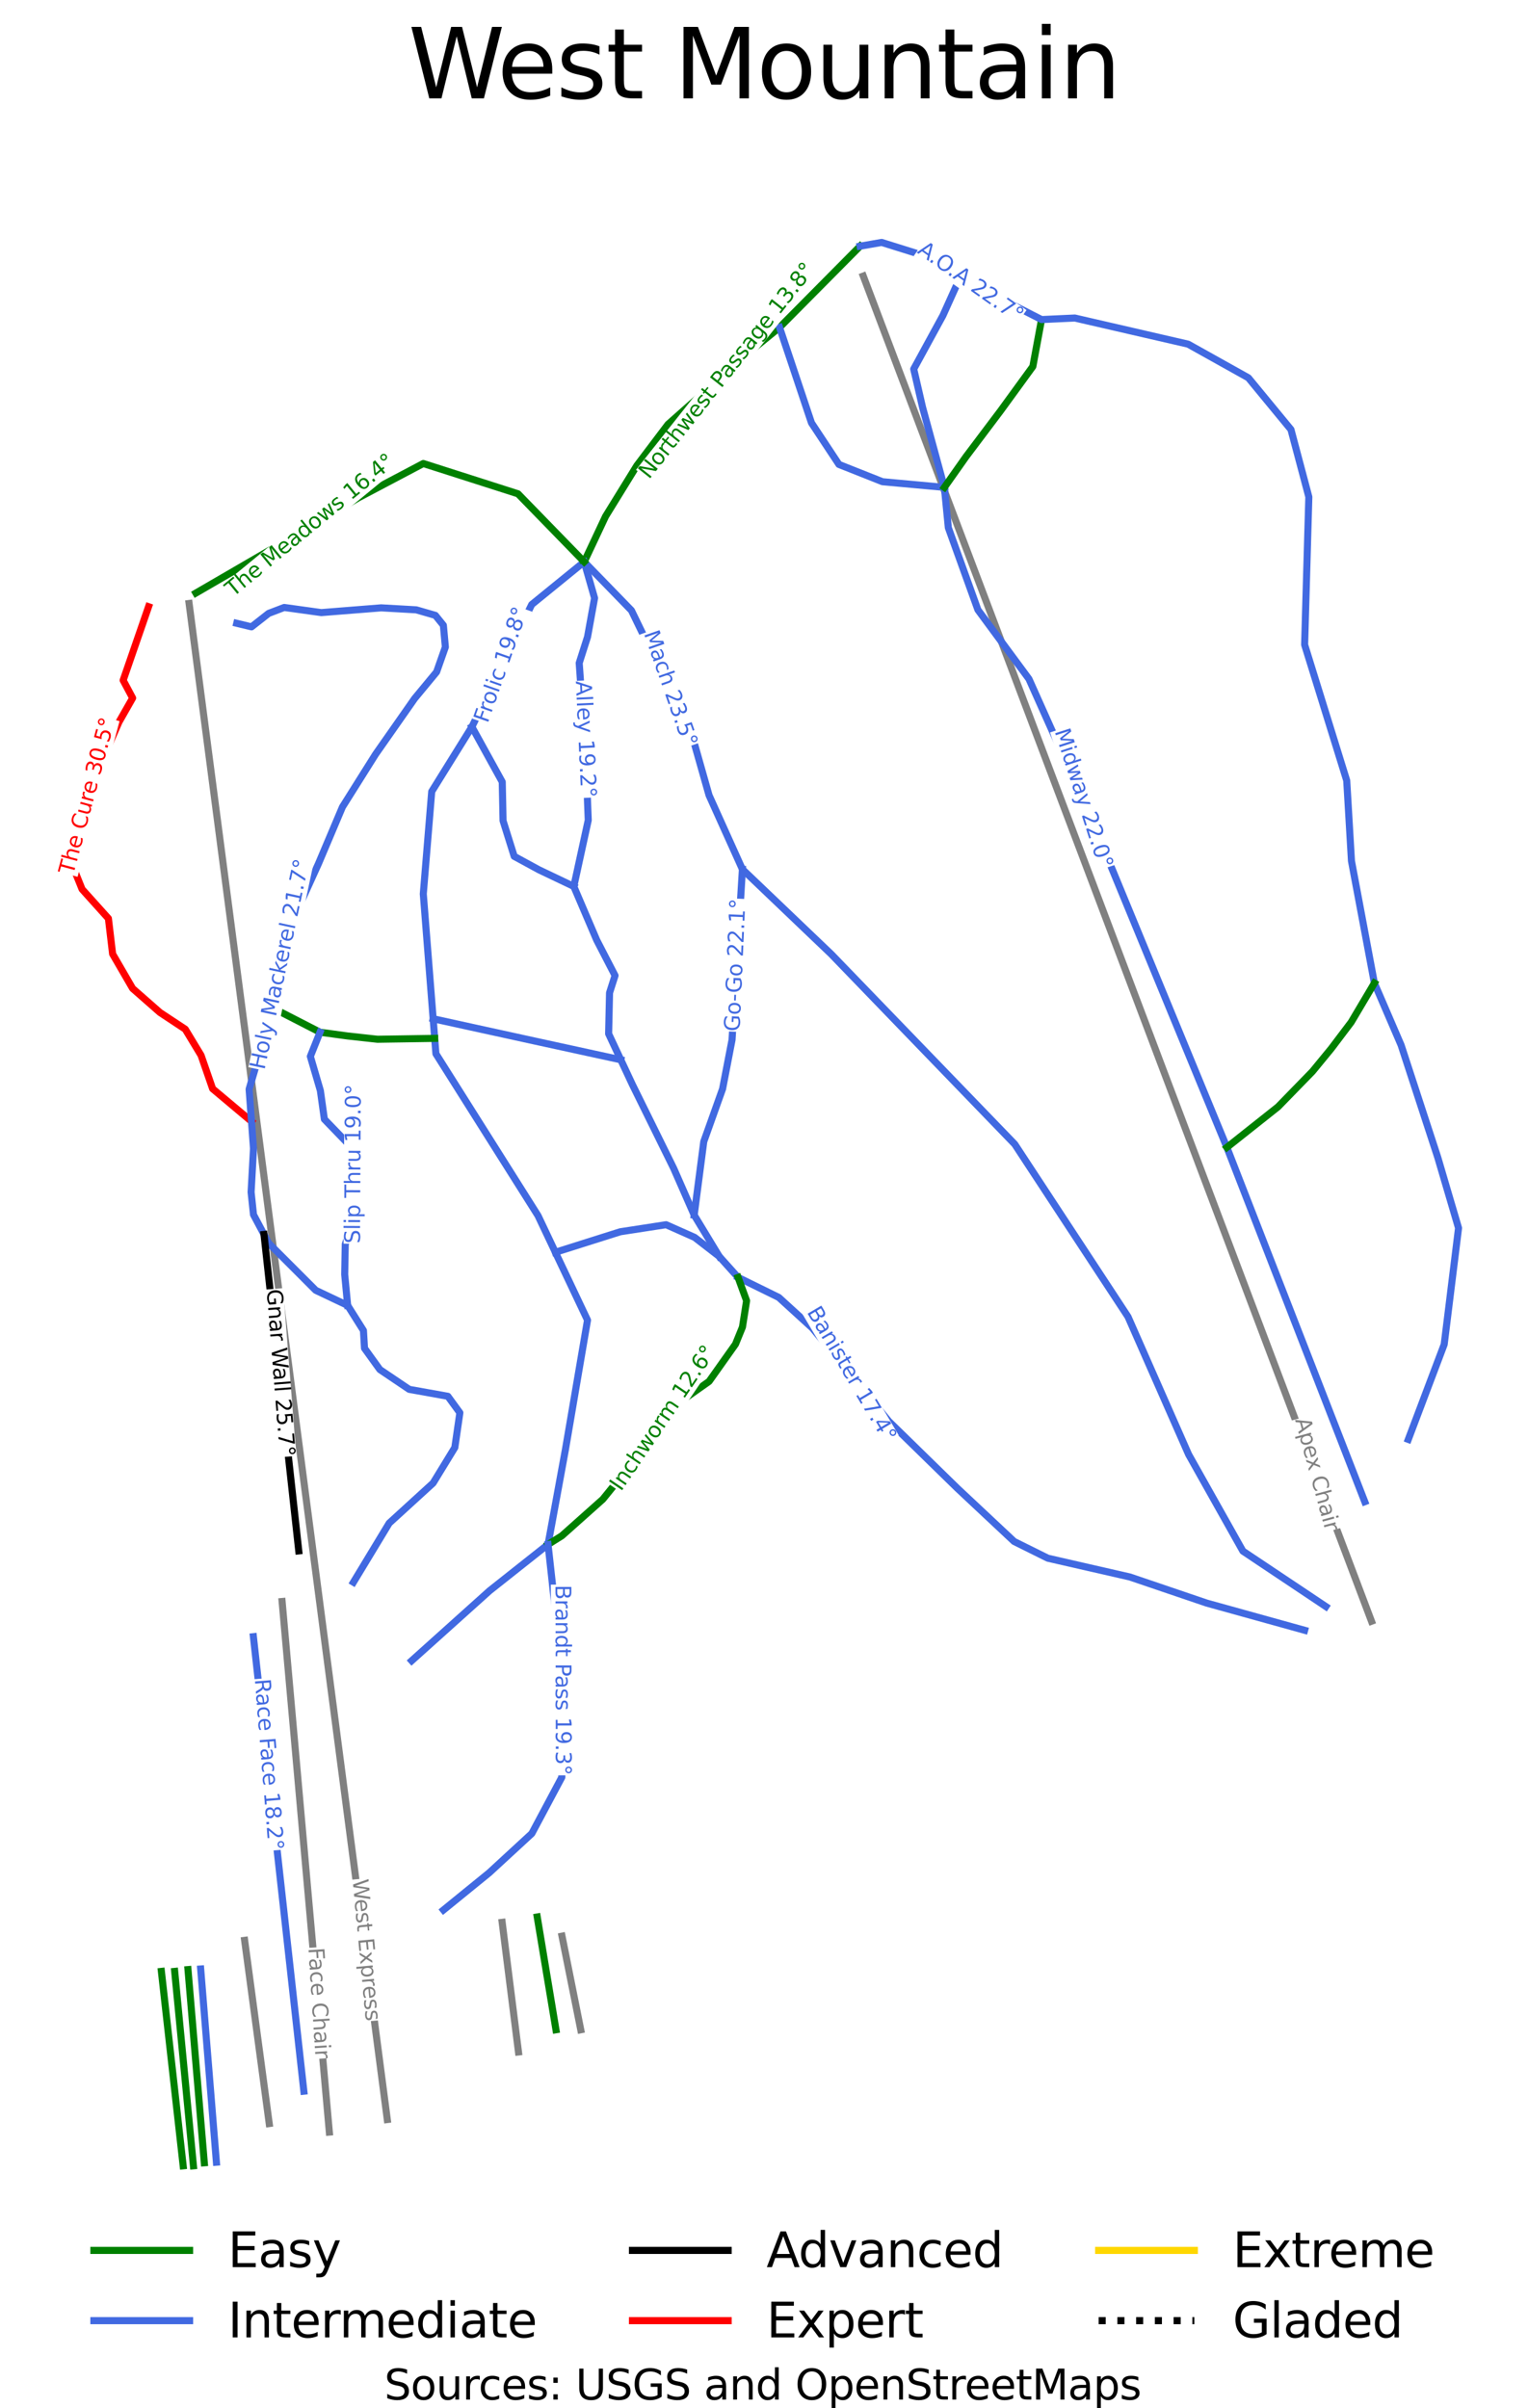 <?xml version="1.0" encoding="utf-8" standalone="no"?>
<!DOCTYPE svg PUBLIC "-//W3C//DTD SVG 1.1//EN"
  "http://www.w3.org/Graphics/SVG/1.1/DTD/svg11.dtd">
<svg height="226.365pt" version="1.1" viewBox="0 0 143.656 226.365" width="143.656pt" xmlns="http://www.w3.org/2000/svg" xmlns:xlink="http://www.w3.org/1999/xlink">
 <defs>
  <style type="text/css">*{stroke-linecap:butt;stroke-linejoin:round;}</style>
 </defs>
 <g id="figure_1">
  <g id="patch_1">
   <path d="M 0 226.365 
L 143.656 226.365 
L 143.656 0 
L 0 0 
z
" style="fill:#ffffff;"/>
  </g>
  <g id="axes_1">
   <g id="line2d_1">
    <path clip-path="url(#p15ff23db92)" d="M 50.508 180.189 
" style="fill:none;stroke:#008000;stroke-linecap:square;stroke-width:1.5;"/>
   </g>
   <g id="line2d_2">
    <path clip-path="url(#p15ff23db92)" d="M 50.508 180.189 
" style="fill:none;stroke:#4169e1;stroke-linecap:square;stroke-width:1.5;"/>
   </g>
   <g id="line2d_3">
    <path clip-path="url(#p15ff23db92)" d="M 50.508 180.189 
" style="fill:none;stroke:#000000;stroke-linecap:square;stroke-width:1.5;"/>
   </g>
   <g id="line2d_4">
    <path clip-path="url(#p15ff23db92)" d="M 50.508 180.189 
" style="fill:none;stroke:#ff0000;stroke-linecap:square;stroke-width:1.5;"/>
   </g>
   <g id="line2d_5">
    <path clip-path="url(#p15ff23db92)" d="M 50.508 180.189 
" style="fill:none;stroke:#ffd700;stroke-linecap:square;stroke-width:1.5;"/>
   </g>
   <g id="line2d_6">
    <path clip-path="url(#p15ff23db92)" d="M 50.508 180.189 
" style="fill:none;stroke:#000000;stroke-dasharray:1.5,2.475;stroke-dashoffset:0;stroke-width:1.5;"/>
   </g>
   <g id="line2d_7">
    <path clip-path="url(#p15ff23db92)" d="M 128.942 152.39 
L 126.989 147.222 
L 125.356 142.901 
L 123.724 138.58 
L 122.003 134.026 
L 120.283 129.472 
L 118.327 124.297 
L 116.371 119.123 
L 114.843 115.079 
L 113.314 111.035 
L 111.853 107.167 
L 110.392 103.299 
L 108.119 97.284 
L 106.385 92.696 
L 104.65 88.107 
L 102.709 82.967 
L 100.996 78.435 
L 99.283 73.903 
L 98.107 70.79 
L 96.931 67.678 
L 95.755 64.566 
L 94.579 61.454 
L 92.385 55.648 
L 90.192 49.843 
L 87.982 43.993 
L 86.669 40.52 
L 85.356 37.047 
L 84.743 35.425 
L 83.381 31.819 
L 82.018 28.213 
L 81.162 25.95 
" style="fill:none;stroke:#808080;stroke-linecap:square;stroke-width:0.665;"/>
   </g>
   <g id="line2d_8">
    <path clip-path="url(#p15ff23db92)" d="M 36.411 199.229 
L 35.708 193.856 
L 35.018 188.576 
L 34.328 183.295 
L 33.592 177.672 
L 32.857 172.048 
L 32.098 166.245 
L 31.34 160.442 
L 30.733 155.798 
L 30.126 151.154 
L 29.723 148.07 
L 28.926 141.983 
L 28.13 135.895 
L 27.589 131.762 
L 27.049 127.629 
L 26.375 122.474 
L 25.533 116.04 
L 24.692 109.605 
L 24.344 106.938 
L 23.743 102.34 
L 23.142 97.743 
L 22.655 94.021 
L 22.169 90.3 
L 21.682 86.578 
L 21.195 82.857 
L 20.594 78.256 
L 19.992 73.655 
L 19.304 68.395 
L 18.616 63.135 
L 18.086 59.084 
L 17.778 56.724 
" style="fill:none;stroke:#808080;stroke-linecap:square;stroke-width:0.665;"/>
   </g>
   <g id="line2d_9">
    <path clip-path="url(#p15ff23db92)" d="M 30.963 200.412 
L 30.643 196.817 
L 30.322 193.222 
L 29.883 188.279 
L 29.443 183.336 
L 29.09 179.376 
L 28.737 175.416 
L 28.255 169.996 
L 27.773 164.577 
L 27.265 158.869 
L 26.757 153.161 
L 26.523 150.535 
" style="fill:none;stroke:#808080;stroke-linecap:square;stroke-width:0.665;"/>
   </g>
   <g id="line2d_10">
    <path clip-path="url(#p15ff23db92)" d="M 54.6 190.791 
L 53.719 186.393 
L 52.838 181.994 
" style="fill:none;stroke:#808080;stroke-linecap:square;stroke-width:0.665;"/>
   </g>
   <g id="line2d_11">
    <path clip-path="url(#p15ff23db92)" d="M 48.745 192.878 
L 47.978 186.787 
L 47.211 180.696 
" style="fill:none;stroke:#808080;stroke-linecap:square;stroke-width:0.665;"/>
   </g>
   <g id="line2d_12">
    <path clip-path="url(#p15ff23db92)" d="M 25.311 199.607 
L 24.733 195.302 
L 24.155 190.998 
L 23.578 186.694 
L 23 182.389 
" style="fill:none;stroke:#808080;stroke-linecap:square;stroke-width:0.665;"/>
   </g>
   <g id="line2d_13">
    <path clip-path="url(#p15ff23db92)" d="M 50.508 180.189 
L 50.728 181.514 
L 50.948 182.839 
L 51.168 184.165 
L 51.388 185.49 
L 51.609 186.815 
L 51.829 188.141 
L 52.049 189.466 
L 52.269 190.791 
" style="fill:none;stroke:#008000;stroke-linecap:square;stroke-width:0.665;"/>
   </g>
   <g id="line2d_14">
    <path clip-path="url(#p15ff23db92)" d="M 13.967 57.028 
L 13.37 58.757 
L 12.772 60.487 
L 12.175 62.216 
L 11.578 63.945 
L 12.469 65.614 
L 11.825 66.744 
L 11.182 67.873 
L 10.712 68.953 
L 10.242 70.033 
L 9.772 71.113 
L 9.301 72.193 
L 8.806 73.519 
L 8.312 74.845 
L 7.817 76.17 
L 7.322 77.496 
L 6.926 79.067 
L 6.53 80.639 
L 7.124 82.112 
L 7.718 83.584 
L 8.955 84.959 
L 10.192 86.334 
L 10.39 88.003 
L 10.588 89.672 
L 11.528 91.292 
L 12.469 92.913 
L 13.755 94.042 
L 15.041 95.171 
L 16.229 95.957 
L 17.417 96.742 
L 18.159 97.969 
L 18.901 99.197 
L 19.446 100.768 
L 19.99 102.339 
L 20.904 103.106 
L 21.817 103.873 
L 22.73 104.64 
L 23.644 105.407 
" style="fill:none;stroke:#ff0000;stroke-linecap:square;stroke-width:0.665;"/>
   </g>
   <g id="line2d_15">
    <path clip-path="url(#p15ff23db92)" d="M 22.257 58.587 
L 23.645 58.922 
L 24.452 58.29 
L 25.258 57.657 
L 26.72 57.099 
L 28.463 57.341 
L 30.207 57.583 
L 31.614 57.471 
L 33.02 57.359 
L 34.427 57.248 
L 35.833 57.136 
L 37.483 57.229 
L 39.133 57.322 
L 40.934 57.843 
L 41.684 58.773 
L 41.778 59.796 
L 41.871 60.82 
L 41.459 61.992 
L 41.046 63.164 
L 40.015 64.411 
L 38.983 65.657 
L 38.065 66.969 
L 37.146 68.28 
L 36.227 69.592 
L 35.308 70.903 
L 34.53 72.14 
L 33.752 73.378 
L 32.974 74.615 
L 32.196 75.852 
L 31.633 77.182 
L 31.071 78.512 
L 30.508 79.842 
L 29.945 81.173 
L 29.439 82.289 
L 28.933 83.405 
L 28.427 84.521 
L 27.921 85.638 
L 27.423 87.312 
L 26.926 88.987 
L 26.429 90.661 
L 25.932 92.336 
L 25.673 93.481 
L 25.414 94.626 
L 25.073 96.271 
L 24.733 97.917 
L 24.404 99.034 
L 24.076 100.15 
L 23.748 101.266 
L 23.42 102.382 
L 23.532 103.895 
L 23.644 105.407 
L 23.738 106.685 
L 23.833 107.964 
L 23.777 108.987 
L 23.72 110.01 
L 23.664 111.034 
L 23.607 112.057 
L 23.72 113.117 
L 23.833 114.177 
L 24.327 115.105 
L 24.82 116.033 
L 25.258 116.856 
L 26.364 117.963 
L 27.471 119.07 
L 28.577 120.177 
L 29.683 121.284 
L 31.184 121.996 
L 32.685 122.707 
L 33.427 123.885 
L 34.17 125.064 
L 34.269 126.732 
L 34.992 127.735 
L 35.715 128.737 
L 37.094 129.666 
L 38.472 130.595 
L 40.289 130.92 
L 42.106 131.246 
L 43.235 132.794 
L 42.998 134.428 
L 42.761 136.062 
L 42.25 136.898 
L 41.739 137.734 
L 41.228 138.569 
L 40.717 139.405 
L 39.685 140.347 
L 38.654 141.288 
L 37.622 142.23 
L 36.59 143.171 
L 35.75 144.56 
L 34.91 145.948 
L 34.07 147.337 
L 33.229 148.725 
" style="fill:none;stroke:#4169e1;stroke-linecap:square;stroke-width:0.665;"/>
   </g>
   <g id="line2d_16">
    <path clip-path="url(#p15ff23db92)" d="M 54.924 52.81 
L 53.691 53.813 
L 52.457 54.817 
L 51.223 55.821 
L 49.99 56.825 
L 49.526 57.774 
L 49.062 58.723 
L 48.598 59.672 
L 48.134 60.621 
L 47.67 61.57 
L 47.206 62.519 
L 46.742 63.467 
L 46.278 64.416 
L 45.799 65.393 
L 45.321 66.369 
L 44.843 67.346 
L 44.365 68.322 
L 43.421 69.842 
L 42.476 71.362 
L 41.532 72.882 
L 40.588 74.402 
L 40.489 75.605 
L 40.39 76.808 
L 40.291 78.011 
L 40.192 79.213 
L 40.093 80.416 
L 39.994 81.619 
L 39.895 82.822 
L 39.796 84.025 
L 39.912 85.492 
L 40.027 86.959 
L 40.143 88.426 
L 40.259 89.893 
L 40.375 91.36 
L 40.491 92.827 
L 40.607 94.294 
L 40.723 95.761 
L 40.868 97.604 
L 40.983 99.049 
L 41.583 100 
L 42.183 100.951 
L 42.783 101.902 
L 43.383 102.854 
L 43.983 103.805 
L 44.583 104.756 
L 45.183 105.707 
L 45.783 106.659 
L 46.383 107.61 
L 46.983 108.561 
L 47.583 109.512 
L 48.183 110.464 
L 48.783 111.415 
L 49.383 112.366 
L 49.983 113.317 
L 50.583 114.269 
L 51.399 115.99 
L 52.214 117.711 
L 52.969 119.305 
L 53.725 120.9 
L 54.48 122.494 
L 55.236 124.088 
L 54.976 125.61 
L 54.716 127.132 
L 54.456 128.654 
L 54.196 130.177 
L 53.937 131.699 
L 53.677 133.221 
L 53.417 134.743 
L 53.157 136.265 
L 52.953 137.378 
L 52.749 138.491 
L 52.545 139.605 
L 52.341 140.718 
L 52.137 141.831 
L 51.933 142.944 
L 51.729 144.057 
L 51.525 145.171 
L 50.152 146.258 
L 48.778 147.346 
L 47.405 148.434 
L 46.032 149.521 
L 45.116 150.344 
L 44.2 151.166 
L 43.285 151.988 
L 42.369 152.811 
L 41.454 153.633 
L 40.538 154.456 
L 39.622 155.278 
L 38.707 156.1 
" style="fill:none;stroke:#4169e1;stroke-linecap:square;stroke-width:0.665;"/>
   </g>
   <g id="line2d_17">
    <path clip-path="url(#p15ff23db92)" d="M 25.414 94.626 
L 26.582 95.226 
L 27.75 95.826 
L 28.918 96.426 
L 30.087 97.026 
L 31.382 97.202 
L 32.678 97.379 
L 34.084 97.533 
L 35.491 97.687 
L 36.836 97.666 
L 38.18 97.646 
L 39.524 97.625 
L 40.868 97.604 
" style="fill:none;stroke:#008000;stroke-linecap:square;stroke-width:0.665;"/>
   </g>
   <g id="line2d_18">
    <path clip-path="url(#p15ff23db92)" d="M 30.087 97.026 
L 29.632 98.162 
L 29.178 99.298 
L 29.649 100.907 
L 30.12 102.516 
L 30.308 103.859 
L 30.496 105.202 
L 31.207 105.939 
L 31.918 106.675 
L 32.629 107.412 
L 33.34 108.149 
L 33.331 109.41 
L 33.322 110.671 
L 33.313 111.932 
L 33.303 113.193 
L 33.145 114.923 
L 32.802 115.944 
L 32.459 116.965 
L 32.433 118.381 
L 32.407 119.796 
L 32.546 121.251 
L 32.685 122.707 
" style="fill:none;stroke:#4169e1;stroke-linecap:square;stroke-width:0.665;"/>
   </g>
   <g id="line2d_19">
    <path clip-path="url(#p15ff23db92)" d="M 80.861 23.14 
L 79.914 24.094 
L 78.968 25.049 
L 78.022 26.003 
L 77.075 26.958 
L 76.129 27.912 
L 75.183 28.867 
L 74.236 29.821 
L 73.29 30.776 
L 72.412 31.491 
L 71.535 32.206 
L 70.657 32.921 
L 69.779 33.636 
L 68.392 34.902 
L 67.005 36.167 
L 65.954 37.097 
L 64.904 38.027 
L 63.854 38.958 
L 62.804 39.888 
L 62.072 40.855 
L 61.341 41.823 
L 60.61 42.79 
L 59.879 43.758 
L 59.143 44.952 
L 58.406 46.147 
L 57.67 47.341 
L 56.933 48.536 
L 56.431 49.604 
L 55.929 50.673 
L 55.426 51.741 
L 54.924 52.81 
" style="fill:none;stroke:#008000;stroke-linecap:square;stroke-width:0.665;"/>
   </g>
   <g id="line2d_20">
    <path clip-path="url(#p15ff23db92)" d="M 54.924 52.81 
L 55.412 54.513 
L 55.899 56.217 
L 55.569 58.039 
L 55.239 59.861 
L 54.846 61.092 
L 54.454 62.323 
L 54.536 63.473 
L 54.618 64.623 
L 54.7 65.773 
L 54.782 66.923 
L 54.863 68.202 
L 54.945 69.482 
L 55.026 70.761 
L 55.108 72.041 
L 55.157 73.304 
L 55.206 74.568 
L 55.255 75.831 
L 55.304 77.095 
L 54.965 78.651 
L 54.625 80.208 
L 54.286 81.765 
L 53.946 83.322 
L 54.485 84.583 
L 55.023 85.844 
L 55.562 87.105 
L 56.1 88.366 
L 56.962 90.033 
L 57.824 91.7 
L 57.306 93.324 
L 57.263 95.247 
L 57.22 97.171 
L 57.792 98.394 
L 58.364 99.617 
L 58.912 100.787 
L 59.46 101.958 
L 59.945 102.941 
L 60.429 103.924 
L 60.914 104.907 
L 61.398 105.89 
L 61.883 106.873 
L 62.367 107.856 
L 62.852 108.839 
L 63.336 109.822 
L 63.818 110.92 
L 64.3 112.018 
L 64.782 113.116 
L 65.264 114.214 
L 65.854 115.188 
L 66.445 116.161 
L 67.035 117.135 
L 67.626 118.108 
" style="fill:none;stroke:#4169e1;stroke-linecap:square;stroke-width:0.665;"/>
   </g>
   <g id="line2d_21">
    <path clip-path="url(#p15ff23db92)" d="M 40.723 95.761 
L 41.919 96.023 
L 43.115 96.285 
L 44.311 96.548 
L 45.508 96.81 
L 46.704 97.072 
L 47.9 97.334 
L 49.096 97.596 
L 50.292 97.858 
L 51.301 98.078 
L 52.31 98.298 
L 53.319 98.518 
L 54.328 98.738 
L 55.337 98.958 
L 56.346 99.178 
L 57.355 99.397 
L 58.364 99.617 
" style="fill:none;stroke:#4169e1;stroke-linecap:square;stroke-width:0.665;"/>
   </g>
   <g id="line2d_22">
    <path clip-path="url(#p15ff23db92)" d="M 52.214 117.711 
L 53.74 117.229 
L 55.266 116.746 
L 56.792 116.264 
L 58.319 115.782 
L 59.395 115.616 
L 60.471 115.45 
L 61.547 115.284 
L 62.623 115.118 
L 63.964 115.714 
L 65.304 116.31 
L 66.465 117.209 
L 67.626 118.108 
L 68.51 119.092 
L 69.393 120.075 
" style="fill:none;stroke:#4169e1;stroke-linecap:square;stroke-width:0.665;"/>
   </g>
   <g id="line2d_23">
    <path clip-path="url(#p15ff23db92)" d="M 69.393 120.075 
L 70.349 120.545 
L 71.305 121.015 
L 72.261 121.484 
L 73.217 121.954 
L 74.007 122.675 
L 74.797 123.396 
L 75.587 124.117 
L 76.377 124.838 
L 77.276 125.933 
L 78.175 127.029 
L 79.073 128.124 
L 79.972 129.22 
L 80.871 130.315 
L 81.77 131.411 
L 82.668 132.506 
L 83.567 133.602 
L 84.371 134.387 
L 85.175 135.173 
L 85.979 135.958 
L 86.783 136.744 
L 87.587 137.529 
L 88.391 138.315 
L 89.195 139.1 
L 89.999 139.886 
L 91.335 141.138 
L 92.671 142.39 
L 94.007 143.642 
L 95.343 144.894 
L 96.926 145.68 
L 98.509 146.465 
L 99.474 146.686 
L 100.439 146.907 
L 101.404 147.128 
L 102.369 147.349 
L 103.334 147.569 
L 104.299 147.79 
L 105.263 148.011 
L 106.228 148.232 
L 108.034 148.846 
L 109.841 149.46 
L 111.647 150.073 
L 113.453 150.687 
L 114.603 151.006 
L 115.753 151.325 
L 116.904 151.645 
L 118.054 151.964 
L 119.204 152.283 
L 120.355 152.602 
L 121.505 152.922 
L 122.655 153.241 
" style="fill:none;stroke:#4169e1;stroke-linecap:square;stroke-width:0.665;"/>
   </g>
   <g id="line2d_24">
    <path clip-path="url(#p15ff23db92)" d="M 69.393 120.075 
L 69.792 121.171 
L 70.191 122.267 
L 69.997 123.504 
L 69.802 124.74 
L 69.147 126.349 
L 68.527 127.223 
L 67.906 128.098 
L 67.286 128.973 
L 66.665 129.847 
L 65.197 130.884 
L 63.728 131.921 
L 62.389 133.346 
L 61.051 134.771 
L 60.071 136.358 
L 59.092 137.945 
L 57.883 139.435 
L 56.675 140.925 
L 55.712 141.784 
L 54.749 142.642 
L 53.787 143.501 
L 52.824 144.359 
L 51.525 145.171 
" style="fill:none;stroke:#008000;stroke-linecap:square;stroke-width:0.665;"/>
   </g>
   <g id="line2d_25">
    <path clip-path="url(#p15ff23db92)" d="M 51.525 145.171 
L 51.683 146.6 
L 51.841 148.03 
L 51.999 149.46 
L 52.157 150.889 
L 52.315 152.319 
L 52.473 153.749 
L 52.631 155.178 
L 52.789 156.608 
L 52.793 157.914 
L 52.796 159.221 
L 52.8 160.527 
L 52.804 161.833 
L 52.808 163.14 
L 52.812 164.446 
L 52.815 165.752 
L 52.819 167.058 
L 52.114 168.38 
L 51.41 169.701 
L 50.705 171.022 
L 50 172.344 
L 48.998 173.267 
L 47.996 174.19 
L 46.994 175.113 
L 45.992 176.036 
L 44.918 176.91 
L 43.843 177.784 
L 42.768 178.658 
L 41.694 179.532 
" style="fill:none;stroke:#4169e1;stroke-linecap:square;stroke-width:0.665;"/>
   </g>
   <g id="line2d_26">
    <path clip-path="url(#p15ff23db92)" d="M 23.823 153.843 
L 23.971 155.178 
L 24.119 156.513 
L 24.268 157.848 
L 24.416 159.183 
L 24.564 160.518 
L 24.712 161.853 
L 24.861 163.188 
L 25.009 164.523 
L 25.157 165.858 
L 25.305 167.193 
L 25.454 168.528 
L 25.602 169.863 
L 25.75 171.198 
L 25.898 172.533 
L 26.047 173.868 
L 26.195 175.203 
L 26.343 176.538 
L 26.491 177.873 
L 26.64 179.208 
L 26.788 180.543 
L 26.936 181.878 
L 27.084 183.213 
L 27.233 184.548 
L 27.381 185.883 
L 27.529 187.218 
L 27.677 188.553 
L 27.826 189.888 
L 27.974 191.223 
L 28.122 192.558 
L 28.27 193.893 
L 28.419 195.228 
L 28.567 196.563 
" style="fill:none;stroke:#4169e1;stroke-linecap:square;stroke-width:0.665;"/>
   </g>
   <g id="line2d_27">
    <path clip-path="url(#p15ff23db92)" d="M 15.173 185.305 
L 15.301 186.448 
L 15.429 187.59 
L 15.557 188.732 
L 15.685 189.874 
L 15.813 191.016 
L 15.941 192.158 
L 16.069 193.3 
L 16.197 194.442 
L 16.325 195.584 
L 16.453 196.726 
L 16.58 197.868 
L 16.708 199.01 
L 16.836 200.153 
L 16.964 201.295 
L 17.092 202.437 
L 17.22 203.579 
" style="fill:none;stroke:#008000;stroke-linecap:square;stroke-width:0.665;"/>
   </g>
   <g id="line2d_28">
    <path clip-path="url(#p15ff23db92)" d="M 16.424 185.305 
L 16.534 186.448 
L 16.644 187.59 
L 16.754 188.732 
L 16.864 189.874 
L 16.974 191.016 
L 17.084 192.158 
L 17.194 193.3 
L 17.304 194.442 
L 17.415 195.584 
L 17.525 196.726 
L 17.635 197.868 
L 17.745 199.01 
L 17.855 200.153 
L 17.965 201.295 
L 18.075 202.437 
L 18.185 203.579 
" style="fill:none;stroke:#008000;stroke-linecap:square;stroke-width:0.665;"/>
   </g>
   <g id="line2d_29">
    <path clip-path="url(#p15ff23db92)" d="M 17.674 185.136 
L 17.77 186.271 
L 17.866 187.406 
L 17.962 188.541 
L 18.058 189.676 
L 18.154 190.811 
L 18.25 191.946 
L 18.345 193.081 
L 18.441 194.216 
L 18.537 195.351 
L 18.633 196.486 
L 18.729 197.621 
L 18.825 198.756 
L 18.921 199.891 
L 19.017 201.026 
L 19.113 202.161 
L 19.208 203.296 
" style="fill:none;stroke:#008000;stroke-linecap:square;stroke-width:0.665;"/>
   </g>
   <g id="line2d_30">
    <path clip-path="url(#p15ff23db92)" d="M 18.868 185.079 
L 18.96 186.214 
L 19.053 187.35 
L 19.145 188.485 
L 19.237 189.62 
L 19.33 190.755 
L 19.422 191.89 
L 19.514 193.025 
L 19.607 194.16 
L 19.699 195.295 
L 19.791 196.43 
L 19.884 197.565 
L 19.976 198.7 
L 20.068 199.835 
L 20.161 200.97 
L 20.253 202.105 
L 20.345 203.24 
" style="fill:none;stroke:#4169e1;stroke-linecap:square;stroke-width:0.665;"/>
   </g>
   <g id="line2d_31">
    <path clip-path="url(#p15ff23db92)" d="M 54.924 52.81 
L 56.034 53.952 
L 57.145 55.095 
L 58.255 56.238 
L 59.365 57.381 
L 60.079 58.853 
L 60.792 60.324 
L 61.506 61.796 
L 62.219 63.268 
L 62.933 64.74 
L 63.646 66.211 
L 64.359 67.683 
L 65.073 69.155 
L 65.47 70.554 
L 65.867 71.954 
L 66.264 73.354 
L 66.661 74.753 
L 67.445 76.492 
L 68.229 78.232 
L 69.014 79.971 
L 69.798 81.71 
L 70.842 82.707 
L 71.886 83.705 
L 72.931 84.702 
L 73.975 85.699 
L 75.019 86.697 
L 76.063 87.694 
L 77.108 88.691 
L 78.152 89.688 
L 79.23 90.805 
L 80.308 91.921 
L 81.386 93.037 
L 82.464 94.154 
L 83.542 95.27 
L 84.62 96.386 
L 85.698 97.502 
L 86.777 98.619 
L 87.855 99.735 
L 88.933 100.851 
L 90.011 101.967 
L 91.089 103.084 
L 92.167 104.2 
L 93.245 105.316 
L 94.323 106.432 
L 95.401 107.549 
L 96.067 108.563 
L 96.732 109.576 
L 97.398 110.59 
L 98.064 111.604 
L 98.729 112.618 
L 99.395 113.632 
L 100.06 114.646 
L 100.726 115.66 
L 101.392 116.674 
L 102.057 117.688 
L 102.723 118.702 
L 103.388 119.716 
L 104.054 120.73 
L 104.72 121.744 
L 105.385 122.758 
L 106.051 123.772 
L 106.763 125.39 
L 107.476 127.009 
L 108.188 128.628 
L 108.901 130.246 
L 109.613 131.865 
L 110.326 133.484 
L 111.039 135.102 
L 111.751 136.721 
L 112.389 137.856 
L 113.026 138.991 
L 113.664 140.125 
L 114.301 141.26 
L 114.939 142.395 
L 115.577 143.53 
L 116.214 144.665 
L 116.852 145.799 
L 117.827 146.451 
L 118.801 147.102 
L 119.776 147.753 
L 120.751 148.404 
L 121.726 149.055 
L 122.701 149.706 
L 123.676 150.358 
L 124.651 151.009 
" style="fill:none;stroke:#4169e1;stroke-linecap:square;stroke-width:0.665;"/>
   </g>
   <g id="line2d_32">
    <path clip-path="url(#p15ff23db92)" d="M 69.798 81.71 
L 69.737 82.712 
L 69.676 83.714 
L 69.615 84.715 
L 69.554 85.717 
L 69.494 86.719 
L 69.433 87.721 
L 69.372 88.723 
L 69.311 89.725 
L 69.25 90.727 
L 69.189 91.728 
L 69.128 92.73 
L 69.068 93.732 
L 69.007 94.734 
L 68.946 95.736 
L 68.885 96.738 
L 68.824 97.74 
L 68.601 98.893 
L 68.379 100.047 
L 68.156 101.2 
L 67.933 102.354 
L 67.491 103.592 
L 67.05 104.829 
L 66.608 106.067 
L 66.166 107.305 
L 65.94 109.032 
L 65.715 110.759 
L 65.489 112.487 
L 65.264 114.214 
" style="fill:none;stroke:#4169e1;stroke-linecap:square;stroke-width:0.665;"/>
   </g>
   <g id="line2d_33">
    <path clip-path="url(#p15ff23db92)" d="M 73.29 30.776 
L 73.665 31.898 
L 74.04 33.019 
L 74.416 34.141 
L 74.791 35.263 
L 75.166 36.385 
L 75.541 37.506 
L 75.916 38.628 
L 76.292 39.75 
L 76.937 40.726 
L 77.583 41.703 
L 78.228 42.679 
L 78.874 43.656 
L 79.898 44.062 
L 80.921 44.468 
L 81.945 44.874 
L 82.969 45.28 
L 84.423 45.413 
L 85.877 45.545 
L 87.331 45.678 
L 88.785 45.811 
" style="fill:none;stroke:#4169e1;stroke-linecap:square;stroke-width:0.665;"/>
   </g>
   <g id="line2d_34">
    <path clip-path="url(#p15ff23db92)" d="M 88.785 45.811 
L 88.971 47.704 
L 89.157 49.598 
L 89.504 50.564 
L 89.852 51.529 
L 90.2 52.495 
L 90.548 53.461 
L 90.896 54.427 
L 91.244 55.393 
L 91.592 56.358 
L 91.94 57.324 
L 92.539 58.136 
L 93.139 58.948 
L 93.738 59.76 
L 94.338 60.572 
L 94.937 61.384 
L 95.537 62.195 
L 96.137 63.007 
L 96.736 63.819 
L 97.456 65.427 
L 98.175 67.035 
L 98.894 68.642 
L 99.614 70.25 
L 100.333 71.857 
L 101.053 73.465 
L 101.772 75.073 
L 102.492 76.68 
L 102.893 77.654 
L 103.295 78.629 
L 103.697 79.603 
L 104.099 80.577 
L 104.5 81.551 
L 104.902 82.525 
L 105.304 83.499 
L 105.705 84.473 
L 106.107 85.447 
L 106.509 86.422 
L 106.911 87.396 
L 107.312 88.37 
L 107.714 89.344 
L 108.116 90.318 
L 108.517 91.292 
L 108.919 92.266 
L 109.321 93.24 
L 109.723 94.215 
L 110.124 95.189 
L 110.526 96.163 
L 110.928 97.137 
L 111.329 98.111 
L 111.731 99.085 
L 112.133 100.059 
L 112.535 101.034 
L 112.936 102.008 
L 113.338 102.982 
L 113.74 103.956 
L 114.141 104.93 
L 114.543 105.904 
L 114.945 106.878 
L 115.347 107.852 
L 115.752 108.893 
L 116.157 109.934 
L 116.562 110.975 
L 116.967 112.015 
L 117.372 113.056 
L 117.777 114.097 
L 118.182 115.137 
L 118.587 116.178 
L 118.992 117.219 
L 119.397 118.259 
L 119.802 119.3 
L 120.207 120.341 
L 120.613 121.381 
L 121.018 122.422 
L 121.423 123.463 
L 121.828 124.504 
L 122.233 125.544 
L 122.638 126.585 
L 123.043 127.626 
L 123.448 128.666 
L 123.853 129.707 
L 124.258 130.748 
L 124.663 131.788 
L 125.068 132.829 
L 125.473 133.87 
L 125.879 134.91 
L 126.284 135.951 
L 126.689 136.992 
L 127.094 138.033 
L 127.499 139.073 
L 127.904 140.114 
L 128.309 141.155 
" style="fill:none;stroke:#4169e1;stroke-linecap:square;stroke-width:0.665;"/>
   </g>
   <g id="line2d_35">
    <path clip-path="url(#p15ff23db92)" d="M 90.244 26.119 
L 89.445 27.891 
L 88.646 29.663 
L 87.96 30.919 
L 87.274 32.175 
L 86.589 33.431 
L 85.903 34.687 
L 86.32 36.489 
L 86.736 38.292 
L 87.248 40.172 
L 87.761 42.051 
L 88.273 43.931 
L 88.785 45.811 
" style="fill:none;stroke:#4169e1;stroke-linecap:square;stroke-width:0.665;"/>
   </g>
   <g id="line2d_36">
    <path clip-path="url(#p15ff23db92)" d="M 97.92 30.038 
L 97.716 31.14 
L 97.512 32.242 
L 97.308 33.344 
L 97.104 34.446 
L 96.343 35.491 
L 95.583 36.536 
L 94.822 37.581 
L 94.061 38.626 
L 93.251 39.701 
L 92.441 40.776 
L 91.632 41.851 
L 90.822 42.926 
L 89.804 44.369 
L 88.785 45.811 
" style="fill:none;stroke:#008000;stroke-linecap:square;stroke-width:0.665;"/>
   </g>
   <g id="line2d_37">
    <path clip-path="url(#p15ff23db92)" d="M 80.861 23.14 
L 81.874 22.963 
L 82.887 22.787 
L 84.492 23.288 
L 86.097 23.79 
L 87.134 24.372 
L 88.17 24.955 
L 89.207 25.537 
L 90.244 26.119 
L 91.203 26.609 
L 92.163 27.099 
L 93.122 27.589 
L 94.082 28.079 
L 95.041 28.568 
L 96.001 29.058 
L 96.96 29.548 
L 97.92 30.038 
L 99.486 29.966 
L 101.052 29.894 
L 102.383 30.201 
L 103.714 30.508 
L 105.046 30.815 
L 106.377 31.122 
L 107.708 31.429 
L 109.039 31.736 
L 110.37 32.043 
L 111.702 32.35 
L 113.117 33.14 
L 114.533 33.931 
L 115.948 34.721 
L 117.364 35.512 
L 118.365 36.727 
L 119.366 37.943 
L 120.367 39.158 
L 121.369 40.373 
L 121.789 41.957 
L 122.21 43.541 
L 122.631 45.124 
L 123.051 46.708 
L 123.002 48.445 
L 122.952 50.181 
L 122.903 51.918 
L 122.853 53.655 
L 122.804 55.392 
L 122.754 57.129 
L 122.705 58.865 
L 122.655 60.602 
L 123.15 62.198 
L 123.645 63.794 
L 124.14 65.389 
L 124.634 66.985 
L 125.129 68.581 
L 125.624 70.176 
L 126.118 71.772 
L 126.613 73.368 
L 126.725 75.258 
L 126.836 77.148 
L 126.947 79.038 
L 127.059 80.929 
L 127.328 82.364 
L 127.598 83.798 
L 127.867 85.233 
L 128.137 86.668 
L 128.406 88.103 
L 128.675 89.538 
L 128.945 90.972 
L 129.214 92.407 
L 129.843 93.866 
L 130.471 95.324 
L 131.099 96.783 
L 131.727 98.241 
L 132.158 99.562 
L 132.589 100.883 
L 133.021 102.204 
L 133.452 103.525 
L 133.883 104.845 
L 134.314 106.166 
L 134.746 107.487 
L 135.177 108.808 
L 135.664 110.464 
L 136.151 112.12 
L 136.639 113.776 
L 137.126 115.432 
L 136.957 116.799 
L 136.789 118.166 
L 136.62 119.534 
L 136.451 120.901 
L 136.283 122.268 
L 136.114 123.636 
L 135.945 125.003 
L 135.776 126.371 
L 135.355 127.487 
L 134.933 128.603 
L 134.511 129.719 
L 134.089 130.836 
L 133.668 131.952 
L 133.246 133.068 
L 132.824 134.184 
L 132.402 135.301 
" style="fill:none;stroke:#4169e1;stroke-linecap:square;stroke-width:0.665;"/>
   </g>
   <g id="line2d_38">
    <path clip-path="url(#p15ff23db92)" d="M 129.214 92.407 
L 128.669 93.327 
L 128.123 94.247 
L 127.578 95.166 
L 127.032 96.086 
L 126.094 97.326 
L 125.156 98.567 
L 124.275 99.639 
L 123.395 100.711 
L 122.585 101.543 
L 121.775 102.374 
L 120.965 103.206 
L 120.155 104.038 
L 118.953 104.992 
L 117.751 105.945 
L 116.549 106.899 
L 115.347 107.852 
" style="fill:none;stroke:#008000;stroke-linecap:square;stroke-width:0.665;"/>
   </g>
   <g id="line2d_39">
    <path clip-path="url(#p15ff23db92)" d="M 24.82 116.033 
L 25.024 117.892 
L 25.228 119.751 
L 25.433 121.61 
L 25.637 123.47 
L 25.841 125.329 
L 26.045 127.188 
L 26.25 129.047 
L 26.454 130.906 
L 26.658 132.765 
L 26.862 134.624 
L 27.067 136.484 
L 27.271 138.343 
L 27.475 140.202 
L 27.679 142.061 
L 27.884 143.92 
L 28.088 145.779 
" style="fill:none;stroke:#000000;stroke-linecap:square;stroke-width:0.665;"/>
   </g>
   <g id="line2d_40">
    <path clip-path="url(#p15ff23db92)" d="M 44.365 68.322 
L 45.079 69.616 
L 45.792 70.91 
L 46.506 72.204 
L 47.219 73.498 
L 47.257 75.321 
L 47.294 77.145 
L 47.818 78.819 
L 48.343 80.493 
L 49.506 81.126 
L 50.669 81.759 
L 52.308 82.54 
L 53.946 83.322 
" style="fill:none;stroke:#4169e1;stroke-linecap:square;stroke-width:0.665;"/>
   </g>
   <g id="line2d_41">
    <path clip-path="url(#p15ff23db92)" d="M 18.418 55.745 
L 19.433 55.156 
L 20.447 54.567 
L 21.462 53.978 
L 22.476 53.388 
L 23.491 52.799 
L 24.506 52.21 
L 25.52 51.621 
L 26.535 51.032 
L 27.425 50.504 
L 28.316 49.976 
L 29.207 49.449 
L 30.097 48.921 
L 30.988 48.393 
L 31.879 47.865 
L 32.769 47.337 
L 33.66 46.81 
L 35.194 45.999 
L 36.728 45.189 
L 38.262 44.379 
L 39.796 43.568 
L 40.909 43.924 
L 42.022 44.28 
L 43.136 44.636 
L 44.249 44.992 
L 45.363 45.348 
L 46.476 45.704 
L 47.589 46.06 
L 48.703 46.417 
L 49.48 47.216 
L 50.258 48.015 
L 51.036 48.814 
L 51.813 49.613 
L 52.591 50.412 
L 53.369 51.211 
L 54.146 52.011 
L 54.924 52.81 
" style="fill:none;stroke:#008000;stroke-linecap:square;stroke-width:0.665;"/>
   </g>
   <g id="text_1">
    <g id="patch_2">
     <path d="M 121.328 133.553 
L 124.213 144.127 
L 126.119 143.607 
L 123.234 133.033 
z
" style="fill:#ffffff;"/>
    </g>
    <!-- Apex Chair -->
    <g style="fill:#808080;" transform="translate(121.754 133.458)rotate(-285.263)scale(0.02 -0.02)">
     <defs>
      <path d="M 2188 4044 
L 1331 1722 
L 3047 1722 
L 2188 4044 
z
M 1831 4666 
L 2547 4666 
L 4325 0 
L 3669 0 
L 3244 1197 
L 1141 1197 
L 716 0 
L 50 0 
L 1831 4666 
z
" id="DejaVuSans-41" transform="scale(0.016)"/>
      <path d="M 1159 525 
L 1159 -1331 
L 581 -1331 
L 581 3500 
L 1159 3500 
L 1159 2969 
Q 1341 3281 1617 3432 
Q 1894 3584 2278 3584 
Q 2916 3584 3314 3078 
Q 3713 2572 3713 1747 
Q 3713 922 3314 415 
Q 2916 -91 2278 -91 
Q 1894 -91 1617 61 
Q 1341 213 1159 525 
z
M 3116 1747 
Q 3116 2381 2855 2742 
Q 2594 3103 2138 3103 
Q 1681 3103 1420 2742 
Q 1159 2381 1159 1747 
Q 1159 1113 1420 752 
Q 1681 391 2138 391 
Q 2594 391 2855 752 
Q 3116 1113 3116 1747 
z
" id="DejaVuSans-70" transform="scale(0.016)"/>
      <path d="M 3597 1894 
L 3597 1613 
L 953 1613 
Q 991 1019 1311 708 
Q 1631 397 2203 397 
Q 2534 397 2845 478 
Q 3156 559 3463 722 
L 3463 178 
Q 3153 47 2828 -22 
Q 2503 -91 2169 -91 
Q 1331 -91 842 396 
Q 353 884 353 1716 
Q 353 2575 817 3079 
Q 1281 3584 2069 3584 
Q 2775 3584 3186 3129 
Q 3597 2675 3597 1894 
z
M 3022 2063 
Q 3016 2534 2758 2815 
Q 2500 3097 2075 3097 
Q 1594 3097 1305 2825 
Q 1016 2553 972 2059 
L 3022 2063 
z
" id="DejaVuSans-65" transform="scale(0.016)"/>
      <path d="M 3513 3500 
L 2247 1797 
L 3578 0 
L 2900 0 
L 1881 1375 
L 863 0 
L 184 0 
L 1544 1831 
L 300 3500 
L 978 3500 
L 1906 2253 
L 2834 3500 
L 3513 3500 
z
" id="DejaVuSans-78" transform="scale(0.016)"/>
      <path id="DejaVuSans-20" transform="scale(0.016)"/>
      <path d="M 4122 4306 
L 4122 3641 
Q 3803 3938 3442 4084 
Q 3081 4231 2675 4231 
Q 1875 4231 1450 3742 
Q 1025 3253 1025 2328 
Q 1025 1406 1450 917 
Q 1875 428 2675 428 
Q 3081 428 3442 575 
Q 3803 722 4122 1019 
L 4122 359 
Q 3791 134 3420 21 
Q 3050 -91 2638 -91 
Q 1578 -91 968 557 
Q 359 1206 359 2328 
Q 359 3453 968 4101 
Q 1578 4750 2638 4750 
Q 3056 4750 3426 4639 
Q 3797 4528 4122 4306 
z
" id="DejaVuSans-43" transform="scale(0.016)"/>
      <path d="M 3513 2113 
L 3513 0 
L 2938 0 
L 2938 2094 
Q 2938 2591 2744 2837 
Q 2550 3084 2163 3084 
Q 1697 3084 1428 2787 
Q 1159 2491 1159 1978 
L 1159 0 
L 581 0 
L 581 4863 
L 1159 4863 
L 1159 2956 
Q 1366 3272 1645 3428 
Q 1925 3584 2291 3584 
Q 2894 3584 3203 3211 
Q 3513 2838 3513 2113 
z
" id="DejaVuSans-68" transform="scale(0.016)"/>
      <path d="M 2194 1759 
Q 1497 1759 1228 1600 
Q 959 1441 959 1056 
Q 959 750 1161 570 
Q 1363 391 1709 391 
Q 2188 391 2477 730 
Q 2766 1069 2766 1631 
L 2766 1759 
L 2194 1759 
z
M 3341 1997 
L 3341 0 
L 2766 0 
L 2766 531 
Q 2569 213 2275 61 
Q 1981 -91 1556 -91 
Q 1019 -91 701 211 
Q 384 513 384 1019 
Q 384 1609 779 1909 
Q 1175 2209 1959 2209 
L 2766 2209 
L 2766 2266 
Q 2766 2663 2505 2880 
Q 2244 3097 1772 3097 
Q 1472 3097 1187 3025 
Q 903 2953 641 2809 
L 641 3341 
Q 956 3463 1253 3523 
Q 1550 3584 1831 3584 
Q 2591 3584 2966 3190 
Q 3341 2797 3341 1997 
z
" id="DejaVuSans-61" transform="scale(0.016)"/>
      <path d="M 603 3500 
L 1178 3500 
L 1178 0 
L 603 0 
L 603 3500 
z
M 603 4863 
L 1178 4863 
L 1178 4134 
L 603 4134 
L 603 4863 
z
" id="DejaVuSans-69" transform="scale(0.016)"/>
      <path d="M 2631 2963 
Q 2534 3019 2420 3045 
Q 2306 3072 2169 3072 
Q 1681 3072 1420 2755 
Q 1159 2438 1159 1844 
L 1159 0 
L 581 0 
L 581 3500 
L 1159 3500 
L 1159 2956 
Q 1341 3275 1631 3429 
Q 1922 3584 2338 3584 
Q 2397 3584 2469 3576 
Q 2541 3569 2628 3553 
L 2631 2963 
z
" id="DejaVuSans-72" transform="scale(0.016)"/>
     </defs>
     <use xlink:href="#DejaVuSans-41"/>
     <use x="68.408" xlink:href="#DejaVuSans-70"/>
     <use x="131.885" xlink:href="#DejaVuSans-65"/>
     <use x="191.658" xlink:href="#DejaVuSans-78"/>
     <use x="250.838" xlink:href="#DejaVuSans-20"/>
     <use x="282.625" xlink:href="#DejaVuSans-43"/>
     <use x="352.449" xlink:href="#DejaVuSans-68"/>
     <use x="415.828" xlink:href="#DejaVuSans-61"/>
     <use x="477.107" xlink:href="#DejaVuSans-69"/>
     <use x="504.891" xlink:href="#DejaVuSans-72"/>
    </g>
   </g>
   <g id="text_2">
    <g id="patch_3">
     <path d="M 32.715 176.717 
L 33.974 190.059 
L 35.941 189.873 
L 34.682 176.532 
z
" style="fill:#ffffff;"/>
    </g>
    <!-- West Express -->
    <g style="fill:#808080;" transform="translate(33.151 176.696)rotate(-275.391)scale(0.02 -0.02)">
     <defs>
      <path d="M 213 4666 
L 850 4666 
L 1831 722 
L 2809 4666 
L 3519 4666 
L 4500 722 
L 5478 4666 
L 6119 4666 
L 4947 0 
L 4153 0 
L 3169 4050 
L 2175 0 
L 1381 0 
L 213 4666 
z
" id="DejaVuSans-57" transform="scale(0.016)"/>
      <path d="M 2834 3397 
L 2834 2853 
Q 2591 2978 2328 3040 
Q 2066 3103 1784 3103 
Q 1356 3103 1142 2972 
Q 928 2841 928 2578 
Q 928 2378 1081 2264 
Q 1234 2150 1697 2047 
L 1894 2003 
Q 2506 1872 2764 1633 
Q 3022 1394 3022 966 
Q 3022 478 2636 193 
Q 2250 -91 1575 -91 
Q 1294 -91 989 -36 
Q 684 19 347 128 
L 347 722 
Q 666 556 975 473 
Q 1284 391 1588 391 
Q 1994 391 2212 530 
Q 2431 669 2431 922 
Q 2431 1156 2273 1281 
Q 2116 1406 1581 1522 
L 1381 1569 
Q 847 1681 609 1914 
Q 372 2147 372 2553 
Q 372 3047 722 3315 
Q 1072 3584 1716 3584 
Q 2034 3584 2315 3537 
Q 2597 3491 2834 3397 
z
" id="DejaVuSans-73" transform="scale(0.016)"/>
      <path d="M 1172 4494 
L 1172 3500 
L 2356 3500 
L 2356 3053 
L 1172 3053 
L 1172 1153 
Q 1172 725 1289 603 
Q 1406 481 1766 481 
L 2356 481 
L 2356 0 
L 1766 0 
Q 1100 0 847 248 
Q 594 497 594 1153 
L 594 3053 
L 172 3053 
L 172 3500 
L 594 3500 
L 594 4494 
L 1172 4494 
z
" id="DejaVuSans-74" transform="scale(0.016)"/>
      <path d="M 628 4666 
L 3578 4666 
L 3578 4134 
L 1259 4134 
L 1259 2753 
L 3481 2753 
L 3481 2222 
L 1259 2222 
L 1259 531 
L 3634 531 
L 3634 0 
L 628 0 
L 628 4666 
z
" id="DejaVuSans-45" transform="scale(0.016)"/>
     </defs>
     <use xlink:href="#DejaVuSans-57"/>
     <use x="93.002" xlink:href="#DejaVuSans-65"/>
     <use x="154.525" xlink:href="#DejaVuSans-73"/>
     <use x="206.625" xlink:href="#DejaVuSans-74"/>
     <use x="245.834" xlink:href="#DejaVuSans-20"/>
     <use x="277.621" xlink:href="#DejaVuSans-45"/>
     <use x="340.805" xlink:href="#DejaVuSans-78"/>
     <use x="399.984" xlink:href="#DejaVuSans-70"/>
     <use x="463.461" xlink:href="#DejaVuSans-72"/>
     <use x="502.324" xlink:href="#DejaVuSans-65"/>
     <use x="563.848" xlink:href="#DejaVuSans-73"/>
     <use x="615.947" xlink:href="#DejaVuSans-73"/>
    </g>
   </g>
   <g id="text_3">
    <g id="patch_4">
     <path d="M 28.561 183.12 
L 29.232 193.565 
L 31.204 193.439 
L 30.533 182.993 
z
" style="fill:#ffffff;"/>
    </g>
    <!-- Face Chair -->
    <g style="fill:#808080;" transform="translate(28.998 183.112)rotate(-273.675)scale(0.02 -0.02)">
     <defs>
      <path d="M 628 4666 
L 3309 4666 
L 3309 4134 
L 1259 4134 
L 1259 2759 
L 3109 2759 
L 3109 2228 
L 1259 2228 
L 1259 0 
L 628 0 
L 628 4666 
z
" id="DejaVuSans-46" transform="scale(0.016)"/>
      <path d="M 3122 3366 
L 3122 2828 
Q 2878 2963 2633 3030 
Q 2388 3097 2138 3097 
Q 1578 3097 1268 2742 
Q 959 2388 959 1747 
Q 959 1106 1268 751 
Q 1578 397 2138 397 
Q 2388 397 2633 464 
Q 2878 531 3122 666 
L 3122 134 
Q 2881 22 2623 -34 
Q 2366 -91 2075 -91 
Q 1284 -91 818 406 
Q 353 903 353 1747 
Q 353 2603 823 3093 
Q 1294 3584 2113 3584 
Q 2378 3584 2631 3529 
Q 2884 3475 3122 3366 
z
" id="DejaVuSans-63" transform="scale(0.016)"/>
     </defs>
     <use xlink:href="#DejaVuSans-46"/>
     <use x="48.395" xlink:href="#DejaVuSans-61"/>
     <use x="109.674" xlink:href="#DejaVuSans-63"/>
     <use x="164.654" xlink:href="#DejaVuSans-65"/>
     <use x="226.178" xlink:href="#DejaVuSans-20"/>
     <use x="257.965" xlink:href="#DejaVuSans-43"/>
     <use x="327.789" xlink:href="#DejaVuSans-68"/>
     <use x="391.168" xlink:href="#DejaVuSans-61"/>
     <use x="452.447" xlink:href="#DejaVuSans-69"/>
     <use x="480.23" xlink:href="#DejaVuSans-72"/>
    </g>
   </g>
   <g id="text_4">
    <g id="patch_5">
     <path d="M 7.292 82.418 
L 11.238 67.785 
L 9.331 67.271 
L 5.385 81.904 
z
" style="fill:#ffffff;"/>
    </g>
    <!-- The Cure 30.5° -->
    <g style="fill:#ff0000;" transform="translate(6.877 82.286)rotate(-74.91)scale(0.02 -0.02)">
     <defs>
      <path d="M -19 4666 
L 3928 4666 
L 3928 4134 
L 2272 4134 
L 2272 0 
L 1638 0 
L 1638 4134 
L -19 4134 
L -19 4666 
z
" id="DejaVuSans-54" transform="scale(0.016)"/>
      <path d="M 544 1381 
L 544 3500 
L 1119 3500 
L 1119 1403 
Q 1119 906 1312 657 
Q 1506 409 1894 409 
Q 2359 409 2629 706 
Q 2900 1003 2900 1516 
L 2900 3500 
L 3475 3500 
L 3475 0 
L 2900 0 
L 2900 538 
Q 2691 219 2414 64 
Q 2138 -91 1772 -91 
Q 1169 -91 856 284 
Q 544 659 544 1381 
z
M 1991 3584 
L 1991 3584 
z
" id="DejaVuSans-75" transform="scale(0.016)"/>
      <path d="M 2597 2516 
Q 3050 2419 3304 2112 
Q 3559 1806 3559 1356 
Q 3559 666 3084 287 
Q 2609 -91 1734 -91 
Q 1441 -91 1130 -33 
Q 819 25 488 141 
L 488 750 
Q 750 597 1062 519 
Q 1375 441 1716 441 
Q 2309 441 2620 675 
Q 2931 909 2931 1356 
Q 2931 1769 2642 2001 
Q 2353 2234 1838 2234 
L 1294 2234 
L 1294 2753 
L 1863 2753 
Q 2328 2753 2575 2939 
Q 2822 3125 2822 3475 
Q 2822 3834 2567 4026 
Q 2313 4219 1838 4219 
Q 1578 4219 1281 4162 
Q 984 4106 628 3988 
L 628 4550 
Q 988 4650 1302 4700 
Q 1616 4750 1894 4750 
Q 2613 4750 3031 4423 
Q 3450 4097 3450 3541 
Q 3450 3153 3228 2886 
Q 3006 2619 2597 2516 
z
" id="DejaVuSans-33" transform="scale(0.016)"/>
      <path d="M 2034 4250 
Q 1547 4250 1301 3770 
Q 1056 3291 1056 2328 
Q 1056 1369 1301 889 
Q 1547 409 2034 409 
Q 2525 409 2770 889 
Q 3016 1369 3016 2328 
Q 3016 3291 2770 3770 
Q 2525 4250 2034 4250 
z
M 2034 4750 
Q 2819 4750 3233 4129 
Q 3647 3509 3647 2328 
Q 3647 1150 3233 529 
Q 2819 -91 2034 -91 
Q 1250 -91 836 529 
Q 422 1150 422 2328 
Q 422 3509 836 4129 
Q 1250 4750 2034 4750 
z
" id="DejaVuSans-30" transform="scale(0.016)"/>
      <path d="M 684 794 
L 1344 794 
L 1344 0 
L 684 0 
L 684 794 
z
" id="DejaVuSans-2e" transform="scale(0.016)"/>
      <path d="M 691 4666 
L 3169 4666 
L 3169 4134 
L 1269 4134 
L 1269 2991 
Q 1406 3038 1543 3061 
Q 1681 3084 1819 3084 
Q 2600 3084 3056 2656 
Q 3513 2228 3513 1497 
Q 3513 744 3044 326 
Q 2575 -91 1722 -91 
Q 1428 -91 1123 -41 
Q 819 9 494 109 
L 494 744 
Q 775 591 1075 516 
Q 1375 441 1709 441 
Q 2250 441 2565 725 
Q 2881 1009 2881 1497 
Q 2881 1984 2565 2268 
Q 2250 2553 1709 2553 
Q 1456 2553 1204 2497 
Q 953 2441 691 2322 
L 691 4666 
z
" id="DejaVuSans-35" transform="scale(0.016)"/>
      <path d="M 1600 4347 
Q 1350 4347 1178 4173 
Q 1006 4000 1006 3750 
Q 1006 3503 1178 3333 
Q 1350 3163 1600 3163 
Q 1850 3163 2022 3333 
Q 2194 3503 2194 3750 
Q 2194 3997 2020 4172 
Q 1847 4347 1600 4347 
z
M 1600 4750 
Q 1800 4750 1984 4673 
Q 2169 4597 2303 4453 
Q 2447 4313 2519 4134 
Q 2591 3956 2591 3750 
Q 2591 3338 2302 3052 
Q 2013 2766 1594 2766 
Q 1172 2766 890 3047 
Q 609 3328 609 3750 
Q 609 4169 896 4459 
Q 1184 4750 1600 4750 
z
" id="DejaVuSans-b0" transform="scale(0.016)"/>
     </defs>
     <use xlink:href="#DejaVuSans-54"/>
     <use x="61.084" xlink:href="#DejaVuSans-68"/>
     <use x="124.463" xlink:href="#DejaVuSans-65"/>
     <use x="185.986" xlink:href="#DejaVuSans-20"/>
     <use x="217.773" xlink:href="#DejaVuSans-43"/>
     <use x="287.598" xlink:href="#DejaVuSans-75"/>
     <use x="350.977" xlink:href="#DejaVuSans-72"/>
     <use x="389.84" xlink:href="#DejaVuSans-65"/>
     <use x="451.363" xlink:href="#DejaVuSans-20"/>
     <use x="483.15" xlink:href="#DejaVuSans-33"/>
     <use x="546.773" xlink:href="#DejaVuSans-30"/>
     <use x="610.396" xlink:href="#DejaVuSans-2e"/>
     <use x="642.184" xlink:href="#DejaVuSans-35"/>
     <use x="705.807" xlink:href="#DejaVuSans-b0"/>
    </g>
   </g>
   <g id="text_5">
    <g id="patch_6">
     <path d="M 25.282 100.725 
L 29.509 81.011 
L 27.577 80.597 
L 23.35 100.311 
z
" style="fill:#ffffff;"/>
    </g>
    <!-- Holy Mackerel 21.7° -->
    <g style="fill:#4169e1;" transform="translate(24.86 100.614)rotate(-77.898)scale(0.02 -0.02)">
     <defs>
      <path d="M 628 4666 
L 1259 4666 
L 1259 2753 
L 3553 2753 
L 3553 4666 
L 4184 4666 
L 4184 0 
L 3553 0 
L 3553 2222 
L 1259 2222 
L 1259 0 
L 628 0 
L 628 4666 
z
" id="DejaVuSans-48" transform="scale(0.016)"/>
      <path d="M 1959 3097 
Q 1497 3097 1228 2736 
Q 959 2375 959 1747 
Q 959 1119 1226 758 
Q 1494 397 1959 397 
Q 2419 397 2687 759 
Q 2956 1122 2956 1747 
Q 2956 2369 2687 2733 
Q 2419 3097 1959 3097 
z
M 1959 3584 
Q 2709 3584 3137 3096 
Q 3566 2609 3566 1747 
Q 3566 888 3137 398 
Q 2709 -91 1959 -91 
Q 1206 -91 779 398 
Q 353 888 353 1747 
Q 353 2609 779 3096 
Q 1206 3584 1959 3584 
z
" id="DejaVuSans-6f" transform="scale(0.016)"/>
      <path d="M 603 4863 
L 1178 4863 
L 1178 0 
L 603 0 
L 603 4863 
z
" id="DejaVuSans-6c" transform="scale(0.016)"/>
      <path d="M 2059 -325 
Q 1816 -950 1584 -1140 
Q 1353 -1331 966 -1331 
L 506 -1331 
L 506 -850 
L 844 -850 
Q 1081 -850 1212 -737 
Q 1344 -625 1503 -206 
L 1606 56 
L 191 3500 
L 800 3500 
L 1894 763 
L 2988 3500 
L 3597 3500 
L 2059 -325 
z
" id="DejaVuSans-79" transform="scale(0.016)"/>
      <path d="M 628 4666 
L 1569 4666 
L 2759 1491 
L 3956 4666 
L 4897 4666 
L 4897 0 
L 4281 0 
L 4281 4097 
L 3078 897 
L 2444 897 
L 1241 4097 
L 1241 0 
L 628 0 
L 628 4666 
z
" id="DejaVuSans-4d" transform="scale(0.016)"/>
      <path d="M 581 4863 
L 1159 4863 
L 1159 1991 
L 2875 3500 
L 3609 3500 
L 1753 1863 
L 3688 0 
L 2938 0 
L 1159 1709 
L 1159 0 
L 581 0 
L 581 4863 
z
" id="DejaVuSans-6b" transform="scale(0.016)"/>
      <path d="M 1228 531 
L 3431 531 
L 3431 0 
L 469 0 
L 469 531 
Q 828 903 1448 1529 
Q 2069 2156 2228 2338 
Q 2531 2678 2651 2914 
Q 2772 3150 2772 3378 
Q 2772 3750 2511 3984 
Q 2250 4219 1831 4219 
Q 1534 4219 1204 4116 
Q 875 4013 500 3803 
L 500 4441 
Q 881 4594 1212 4672 
Q 1544 4750 1819 4750 
Q 2544 4750 2975 4387 
Q 3406 4025 3406 3419 
Q 3406 3131 3298 2873 
Q 3191 2616 2906 2266 
Q 2828 2175 2409 1742 
Q 1991 1309 1228 531 
z
" id="DejaVuSans-32" transform="scale(0.016)"/>
      <path d="M 794 531 
L 1825 531 
L 1825 4091 
L 703 3866 
L 703 4441 
L 1819 4666 
L 2450 4666 
L 2450 531 
L 3481 531 
L 3481 0 
L 794 0 
L 794 531 
z
" id="DejaVuSans-31" transform="scale(0.016)"/>
      <path d="M 525 4666 
L 3525 4666 
L 3525 4397 
L 1831 0 
L 1172 0 
L 2766 4134 
L 525 4134 
L 525 4666 
z
" id="DejaVuSans-37" transform="scale(0.016)"/>
     </defs>
     <use xlink:href="#DejaVuSans-48"/>
     <use x="75.195" xlink:href="#DejaVuSans-6f"/>
     <use x="136.377" xlink:href="#DejaVuSans-6c"/>
     <use x="164.16" xlink:href="#DejaVuSans-79"/>
     <use x="223.34" xlink:href="#DejaVuSans-20"/>
     <use x="255.127" xlink:href="#DejaVuSans-4d"/>
     <use x="341.406" xlink:href="#DejaVuSans-61"/>
     <use x="402.686" xlink:href="#DejaVuSans-63"/>
     <use x="457.666" xlink:href="#DejaVuSans-6b"/>
     <use x="511.951" xlink:href="#DejaVuSans-65"/>
     <use x="573.475" xlink:href="#DejaVuSans-72"/>
     <use x="612.338" xlink:href="#DejaVuSans-65"/>
     <use x="673.861" xlink:href="#DejaVuSans-6c"/>
     <use x="701.645" xlink:href="#DejaVuSans-20"/>
     <use x="733.432" xlink:href="#DejaVuSans-32"/>
     <use x="797.055" xlink:href="#DejaVuSans-31"/>
     <use x="860.678" xlink:href="#DejaVuSans-2e"/>
     <use x="892.465" xlink:href="#DejaVuSans-37"/>
     <use x="956.088" xlink:href="#DejaVuSans-b0"/>
    </g>
   </g>
   <g id="text_6">
    <g id="patch_7">
     <path d="M 46.248 68.197 
L 50.026 57.498 
L 48.163 56.84 
L 44.385 67.539 
z
" style="fill:#ffffff;"/>
    </g>
    <!-- Frolic 19.8° -->
    <g style="fill:#4169e1;" transform="translate(45.844 68.033)rotate(-70.55)scale(0.02 -0.02)">
     <defs>
      <path d="M 703 97 
L 703 672 
Q 941 559 1184 500 
Q 1428 441 1663 441 
Q 2288 441 2617 861 
Q 2947 1281 2994 2138 
Q 2813 1869 2534 1725 
Q 2256 1581 1919 1581 
Q 1219 1581 811 2004 
Q 403 2428 403 3163 
Q 403 3881 828 4315 
Q 1253 4750 1959 4750 
Q 2769 4750 3195 4129 
Q 3622 3509 3622 2328 
Q 3622 1225 3098 567 
Q 2575 -91 1691 -91 
Q 1453 -91 1209 -44 
Q 966 3 703 97 
z
M 1959 2075 
Q 2384 2075 2632 2365 
Q 2881 2656 2881 3163 
Q 2881 3666 2632 3958 
Q 2384 4250 1959 4250 
Q 1534 4250 1286 3958 
Q 1038 3666 1038 3163 
Q 1038 2656 1286 2365 
Q 1534 2075 1959 2075 
z
" id="DejaVuSans-39" transform="scale(0.016)"/>
      <path d="M 2034 2216 
Q 1584 2216 1326 1975 
Q 1069 1734 1069 1313 
Q 1069 891 1326 650 
Q 1584 409 2034 409 
Q 2484 409 2743 651 
Q 3003 894 3003 1313 
Q 3003 1734 2745 1975 
Q 2488 2216 2034 2216 
z
M 1403 2484 
Q 997 2584 770 2862 
Q 544 3141 544 3541 
Q 544 4100 942 4425 
Q 1341 4750 2034 4750 
Q 2731 4750 3128 4425 
Q 3525 4100 3525 3541 
Q 3525 3141 3298 2862 
Q 3072 2584 2669 2484 
Q 3125 2378 3379 2068 
Q 3634 1759 3634 1313 
Q 3634 634 3220 271 
Q 2806 -91 2034 -91 
Q 1263 -91 848 271 
Q 434 634 434 1313 
Q 434 1759 690 2068 
Q 947 2378 1403 2484 
z
M 1172 3481 
Q 1172 3119 1398 2916 
Q 1625 2713 2034 2713 
Q 2441 2713 2670 2916 
Q 2900 3119 2900 3481 
Q 2900 3844 2670 4047 
Q 2441 4250 2034 4250 
Q 1625 4250 1398 4047 
Q 1172 3844 1172 3481 
z
" id="DejaVuSans-38" transform="scale(0.016)"/>
     </defs>
     <use xlink:href="#DejaVuSans-46"/>
     <use x="50.27" xlink:href="#DejaVuSans-72"/>
     <use x="89.133" xlink:href="#DejaVuSans-6f"/>
     <use x="150.314" xlink:href="#DejaVuSans-6c"/>
     <use x="178.098" xlink:href="#DejaVuSans-69"/>
     <use x="205.881" xlink:href="#DejaVuSans-63"/>
     <use x="260.861" xlink:href="#DejaVuSans-20"/>
     <use x="292.648" xlink:href="#DejaVuSans-31"/>
     <use x="356.271" xlink:href="#DejaVuSans-39"/>
     <use x="419.895" xlink:href="#DejaVuSans-2e"/>
     <use x="451.682" xlink:href="#DejaVuSans-38"/>
     <use x="515.305" xlink:href="#DejaVuSans-b0"/>
    </g>
   </g>
   <g id="text_7">
    <g id="patch_8">
     <path d="M 34.28 116.912 
L 34.358 101.918 
L 32.382 101.908 
L 32.304 116.902 
z
" style="fill:#ffffff;"/>
    </g>
    <!-- Slip Thru 19.0° -->
    <g style="fill:#4169e1;" transform="translate(33.844 116.89)rotate(-89.701)scale(0.02 -0.02)">
     <defs>
      <path d="M 3425 4513 
L 3425 3897 
Q 3066 4069 2747 4153 
Q 2428 4238 2131 4238 
Q 1616 4238 1336 4038 
Q 1056 3838 1056 3469 
Q 1056 3159 1242 3001 
Q 1428 2844 1947 2747 
L 2328 2669 
Q 3034 2534 3370 2195 
Q 3706 1856 3706 1288 
Q 3706 609 3251 259 
Q 2797 -91 1919 -91 
Q 1588 -91 1214 -16 
Q 841 59 441 206 
L 441 856 
Q 825 641 1194 531 
Q 1563 422 1919 422 
Q 2459 422 2753 634 
Q 3047 847 3047 1241 
Q 3047 1584 2836 1778 
Q 2625 1972 2144 2069 
L 1759 2144 
Q 1053 2284 737 2584 
Q 422 2884 422 3419 
Q 422 4038 858 4394 
Q 1294 4750 2059 4750 
Q 2388 4750 2728 4690 
Q 3069 4631 3425 4513 
z
" id="DejaVuSans-53" transform="scale(0.016)"/>
     </defs>
     <use xlink:href="#DejaVuSans-53"/>
     <use x="63.477" xlink:href="#DejaVuSans-6c"/>
     <use x="91.26" xlink:href="#DejaVuSans-69"/>
     <use x="119.043" xlink:href="#DejaVuSans-70"/>
     <use x="182.52" xlink:href="#DejaVuSans-20"/>
     <use x="214.307" xlink:href="#DejaVuSans-54"/>
     <use x="275.391" xlink:href="#DejaVuSans-68"/>
     <use x="338.77" xlink:href="#DejaVuSans-72"/>
     <use x="379.883" xlink:href="#DejaVuSans-75"/>
     <use x="443.262" xlink:href="#DejaVuSans-20"/>
     <use x="475.049" xlink:href="#DejaVuSans-31"/>
     <use x="538.672" xlink:href="#DejaVuSans-39"/>
     <use x="602.295" xlink:href="#DejaVuSans-2e"/>
     <use x="634.082" xlink:href="#DejaVuSans-30"/>
     <use x="697.705" xlink:href="#DejaVuSans-b0"/>
    </g>
   </g>
   <g id="text_8">
    <g id="patch_9">
     <path d="M 61.344 45.394 
L 76.989 25.636 
L 75.44 24.41 
L 59.795 44.167 
z
" style="fill:#ffffff;"/>
    </g>
    <!-- Northwest Passage 13.8° -->
    <g style="fill:#008000;" transform="translate(61.014 45.107)rotate(-51.626)scale(0.02 -0.02)">
     <defs>
      <path d="M 628 4666 
L 1478 4666 
L 3547 763 
L 3547 4666 
L 4159 4666 
L 4159 0 
L 3309 0 
L 1241 3903 
L 1241 0 
L 628 0 
L 628 4666 
z
" id="DejaVuSans-4e" transform="scale(0.016)"/>
      <path d="M 269 3500 
L 844 3500 
L 1563 769 
L 2278 3500 
L 2956 3500 
L 3675 769 
L 4391 3500 
L 4966 3500 
L 4050 0 
L 3372 0 
L 2619 2869 
L 1863 0 
L 1184 0 
L 269 3500 
z
" id="DejaVuSans-77" transform="scale(0.016)"/>
      <path d="M 1259 4147 
L 1259 2394 
L 2053 2394 
Q 2494 2394 2734 2622 
Q 2975 2850 2975 3272 
Q 2975 3691 2734 3919 
Q 2494 4147 2053 4147 
L 1259 4147 
z
M 628 4666 
L 2053 4666 
Q 2838 4666 3239 4311 
Q 3641 3956 3641 3272 
Q 3641 2581 3239 2228 
Q 2838 1875 2053 1875 
L 1259 1875 
L 1259 0 
L 628 0 
L 628 4666 
z
" id="DejaVuSans-50" transform="scale(0.016)"/>
      <path d="M 2906 1791 
Q 2906 2416 2648 2759 
Q 2391 3103 1925 3103 
Q 1463 3103 1205 2759 
Q 947 2416 947 1791 
Q 947 1169 1205 825 
Q 1463 481 1925 481 
Q 2391 481 2648 825 
Q 2906 1169 2906 1791 
z
M 3481 434 
Q 3481 -459 3084 -895 
Q 2688 -1331 1869 -1331 
Q 1566 -1331 1297 -1286 
Q 1028 -1241 775 -1147 
L 775 -588 
Q 1028 -725 1275 -790 
Q 1522 -856 1778 -856 
Q 2344 -856 2625 -561 
Q 2906 -266 2906 331 
L 2906 616 
Q 2728 306 2450 153 
Q 2172 0 1784 0 
Q 1141 0 747 490 
Q 353 981 353 1791 
Q 353 2603 747 3093 
Q 1141 3584 1784 3584 
Q 2172 3584 2450 3431 
Q 2728 3278 2906 2969 
L 2906 3500 
L 3481 3500 
L 3481 434 
z
" id="DejaVuSans-67" transform="scale(0.016)"/>
     </defs>
     <use xlink:href="#DejaVuSans-4e"/>
     <use x="74.805" xlink:href="#DejaVuSans-6f"/>
     <use x="135.986" xlink:href="#DejaVuSans-72"/>
     <use x="177.1" xlink:href="#DejaVuSans-74"/>
     <use x="216.309" xlink:href="#DejaVuSans-68"/>
     <use x="279.688" xlink:href="#DejaVuSans-77"/>
     <use x="361.475" xlink:href="#DejaVuSans-65"/>
     <use x="422.998" xlink:href="#DejaVuSans-73"/>
     <use x="475.098" xlink:href="#DejaVuSans-74"/>
     <use x="514.307" xlink:href="#DejaVuSans-20"/>
     <use x="546.094" xlink:href="#DejaVuSans-50"/>
     <use x="601.896" xlink:href="#DejaVuSans-61"/>
     <use x="663.176" xlink:href="#DejaVuSans-73"/>
     <use x="715.275" xlink:href="#DejaVuSans-73"/>
     <use x="767.375" xlink:href="#DejaVuSans-61"/>
     <use x="828.654" xlink:href="#DejaVuSans-67"/>
     <use x="892.131" xlink:href="#DejaVuSans-65"/>
     <use x="953.654" xlink:href="#DejaVuSans-20"/>
     <use x="985.441" xlink:href="#DejaVuSans-31"/>
     <use x="1049.064" xlink:href="#DejaVuSans-33"/>
     <use x="1112.688" xlink:href="#DejaVuSans-2e"/>
     <use x="1144.475" xlink:href="#DejaVuSans-38"/>
     <use x="1208.098" xlink:href="#DejaVuSans-b0"/>
    </g>
   </g>
   <g id="text_9">
    <g id="patch_10">
     <path d="M 53.704 64.022 
L 54.211 75.033 
L 56.185 74.942 
L 55.678 63.931 
z
" style="fill:#ffffff;"/>
    </g>
    <!-- Alley 19.2° -->
    <g style="fill:#4169e1;" transform="translate(54.141 64.022)rotate(-272.635)scale(0.02 -0.02)">
     <use xlink:href="#DejaVuSans-41"/>
     <use x="68.408" xlink:href="#DejaVuSans-6c"/>
     <use x="96.191" xlink:href="#DejaVuSans-6c"/>
     <use x="123.975" xlink:href="#DejaVuSans-65"/>
     <use x="185.498" xlink:href="#DejaVuSans-79"/>
     <use x="244.678" xlink:href="#DejaVuSans-20"/>
     <use x="276.465" xlink:href="#DejaVuSans-31"/>
     <use x="340.088" xlink:href="#DejaVuSans-39"/>
     <use x="403.711" xlink:href="#DejaVuSans-2e"/>
     <use x="435.498" xlink:href="#DejaVuSans-32"/>
     <use x="499.121" xlink:href="#DejaVuSans-b0"/>
    </g>
   </g>
   <g id="text_10">
    <g id="patch_11">
     <path d="M 75.445 123.517 
L 82.8 135.93 
L 84.499 134.923 
L 77.145 122.51 
z
" style="fill:#ffffff;"/>
    </g>
    <!-- Banister 17.4° -->
    <g style="fill:#4169e1;" transform="translate(75.83 123.312)rotate(-300.646)scale(0.02 -0.02)">
     <defs>
      <path d="M 1259 2228 
L 1259 519 
L 2272 519 
Q 2781 519 3026 730 
Q 3272 941 3272 1375 
Q 3272 1813 3026 2020 
Q 2781 2228 2272 2228 
L 1259 2228 
z
M 1259 4147 
L 1259 2741 
L 2194 2741 
Q 2656 2741 2882 2914 
Q 3109 3088 3109 3444 
Q 3109 3797 2882 3972 
Q 2656 4147 2194 4147 
L 1259 4147 
z
M 628 4666 
L 2241 4666 
Q 2963 4666 3353 4366 
Q 3744 4066 3744 3513 
Q 3744 3084 3544 2831 
Q 3344 2578 2956 2516 
Q 3422 2416 3680 2098 
Q 3938 1781 3938 1306 
Q 3938 681 3513 340 
Q 3088 0 2303 0 
L 628 0 
L 628 4666 
z
" id="DejaVuSans-42" transform="scale(0.016)"/>
      <path d="M 3513 2113 
L 3513 0 
L 2938 0 
L 2938 2094 
Q 2938 2591 2744 2837 
Q 2550 3084 2163 3084 
Q 1697 3084 1428 2787 
Q 1159 2491 1159 1978 
L 1159 0 
L 581 0 
L 581 3500 
L 1159 3500 
L 1159 2956 
Q 1366 3272 1645 3428 
Q 1925 3584 2291 3584 
Q 2894 3584 3203 3211 
Q 3513 2838 3513 2113 
z
" id="DejaVuSans-6e" transform="scale(0.016)"/>
      <path d="M 2419 4116 
L 825 1625 
L 2419 1625 
L 2419 4116 
z
M 2253 4666 
L 3047 4666 
L 3047 1625 
L 3713 1625 
L 3713 1100 
L 3047 1100 
L 3047 0 
L 2419 0 
L 2419 1100 
L 313 1100 
L 313 1709 
L 2253 4666 
z
" id="DejaVuSans-34" transform="scale(0.016)"/>
     </defs>
     <use xlink:href="#DejaVuSans-42"/>
     <use x="68.604" xlink:href="#DejaVuSans-61"/>
     <use x="129.883" xlink:href="#DejaVuSans-6e"/>
     <use x="193.262" xlink:href="#DejaVuSans-69"/>
     <use x="221.045" xlink:href="#DejaVuSans-73"/>
     <use x="273.145" xlink:href="#DejaVuSans-74"/>
     <use x="312.354" xlink:href="#DejaVuSans-65"/>
     <use x="373.877" xlink:href="#DejaVuSans-72"/>
     <use x="414.99" xlink:href="#DejaVuSans-20"/>
     <use x="446.777" xlink:href="#DejaVuSans-31"/>
     <use x="510.4" xlink:href="#DejaVuSans-37"/>
     <use x="574.023" xlink:href="#DejaVuSans-2e"/>
     <use x="605.811" xlink:href="#DejaVuSans-34"/>
     <use x="669.434" xlink:href="#DejaVuSans-b0"/>
    </g>
   </g>
   <g id="text_11">
    <g id="patch_12">
     <path d="M 58.73 140.499 
L 67.683 127.301 
L 66.048 126.192 
L 57.096 139.39 
z
" style="fill:#ffffff;"/>
    </g>
    <!-- Inchworm 12.6° -->
    <g style="fill:#008000;" transform="translate(58.381 140.238)rotate(-55.849)scale(0.02 -0.02)">
     <defs>
      <path d="M 628 4666 
L 1259 4666 
L 1259 0 
L 628 0 
L 628 4666 
z
" id="DejaVuSans-49" transform="scale(0.016)"/>
      <path d="M 3328 2828 
Q 3544 3216 3844 3400 
Q 4144 3584 4550 3584 
Q 5097 3584 5394 3201 
Q 5691 2819 5691 2113 
L 5691 0 
L 5113 0 
L 5113 2094 
Q 5113 2597 4934 2840 
Q 4756 3084 4391 3084 
Q 3944 3084 3684 2787 
Q 3425 2491 3425 1978 
L 3425 0 
L 2847 0 
L 2847 2094 
Q 2847 2600 2669 2842 
Q 2491 3084 2119 3084 
Q 1678 3084 1418 2786 
Q 1159 2488 1159 1978 
L 1159 0 
L 581 0 
L 581 3500 
L 1159 3500 
L 1159 2956 
Q 1356 3278 1631 3431 
Q 1906 3584 2284 3584 
Q 2666 3584 2933 3390 
Q 3200 3197 3328 2828 
z
" id="DejaVuSans-6d" transform="scale(0.016)"/>
      <path d="M 2113 2584 
Q 1688 2584 1439 2293 
Q 1191 2003 1191 1497 
Q 1191 994 1439 701 
Q 1688 409 2113 409 
Q 2538 409 2786 701 
Q 3034 994 3034 1497 
Q 3034 2003 2786 2293 
Q 2538 2584 2113 2584 
z
M 3366 4563 
L 3366 3988 
Q 3128 4100 2886 4159 
Q 2644 4219 2406 4219 
Q 1781 4219 1451 3797 
Q 1122 3375 1075 2522 
Q 1259 2794 1537 2939 
Q 1816 3084 2150 3084 
Q 2853 3084 3261 2657 
Q 3669 2231 3669 1497 
Q 3669 778 3244 343 
Q 2819 -91 2113 -91 
Q 1303 -91 875 529 
Q 447 1150 447 2328 
Q 447 3434 972 4092 
Q 1497 4750 2381 4750 
Q 2619 4750 2861 4703 
Q 3103 4656 3366 4563 
z
" id="DejaVuSans-36" transform="scale(0.016)"/>
     </defs>
     <use xlink:href="#DejaVuSans-49"/>
     <use x="29.492" xlink:href="#DejaVuSans-6e"/>
     <use x="92.871" xlink:href="#DejaVuSans-63"/>
     <use x="147.852" xlink:href="#DejaVuSans-68"/>
     <use x="211.23" xlink:href="#DejaVuSans-77"/>
     <use x="293.018" xlink:href="#DejaVuSans-6f"/>
     <use x="354.199" xlink:href="#DejaVuSans-72"/>
     <use x="393.562" xlink:href="#DejaVuSans-6d"/>
     <use x="490.975" xlink:href="#DejaVuSans-20"/>
     <use x="522.762" xlink:href="#DejaVuSans-31"/>
     <use x="586.385" xlink:href="#DejaVuSans-32"/>
     <use x="650.008" xlink:href="#DejaVuSans-2e"/>
     <use x="681.795" xlink:href="#DejaVuSans-36"/>
     <use x="745.418" xlink:href="#DejaVuSans-b0"/>
    </g>
   </g>
   <g id="text_12">
    <g id="patch_13">
     <path d="M 51.786 148.951 
L 51.824 166.882 
L 53.799 166.878 
L 53.761 148.947 
z
" style="fill:#ffffff;"/>
    </g>
    <!-- Brandt Pass 19.3° -->
    <g style="fill:#4169e1;" transform="translate(52.222 148.97)rotate(-270.121)scale(0.02 -0.02)">
     <defs>
      <path d="M 2906 2969 
L 2906 4863 
L 3481 4863 
L 3481 0 
L 2906 0 
L 2906 525 
Q 2725 213 2448 61 
Q 2172 -91 1784 -91 
Q 1150 -91 751 415 
Q 353 922 353 1747 
Q 353 2572 751 3078 
Q 1150 3584 1784 3584 
Q 2172 3584 2448 3432 
Q 2725 3281 2906 2969 
z
M 947 1747 
Q 947 1113 1208 752 
Q 1469 391 1925 391 
Q 2381 391 2643 752 
Q 2906 1113 2906 1747 
Q 2906 2381 2643 2742 
Q 2381 3103 1925 3103 
Q 1469 3103 1208 2742 
Q 947 2381 947 1747 
z
" id="DejaVuSans-64" transform="scale(0.016)"/>
     </defs>
     <use xlink:href="#DejaVuSans-42"/>
     <use x="68.604" xlink:href="#DejaVuSans-72"/>
     <use x="109.717" xlink:href="#DejaVuSans-61"/>
     <use x="170.996" xlink:href="#DejaVuSans-6e"/>
     <use x="234.375" xlink:href="#DejaVuSans-64"/>
     <use x="297.852" xlink:href="#DejaVuSans-74"/>
     <use x="337.061" xlink:href="#DejaVuSans-20"/>
     <use x="368.848" xlink:href="#DejaVuSans-50"/>
     <use x="424.65" xlink:href="#DejaVuSans-61"/>
     <use x="485.93" xlink:href="#DejaVuSans-73"/>
     <use x="538.029" xlink:href="#DejaVuSans-73"/>
     <use x="590.129" xlink:href="#DejaVuSans-20"/>
     <use x="621.916" xlink:href="#DejaVuSans-31"/>
     <use x="685.539" xlink:href="#DejaVuSans-39"/>
     <use x="749.162" xlink:href="#DejaVuSans-2e"/>
     <use x="780.949" xlink:href="#DejaVuSans-33"/>
     <use x="844.572" xlink:href="#DejaVuSans-b0"/>
    </g>
   </g>
   <g id="text_13">
    <g id="patch_14">
     <path d="M 23.525 157.869 
L 24.82 174.006 
L 26.789 173.848 
L 25.495 157.711 
z
" style="fill:#ffffff;"/>
    </g>
    <!-- Race Face 18.2° -->
    <g style="fill:#4169e1;" transform="translate(23.961 157.854)rotate(-274.586)scale(0.02 -0.02)">
     <defs>
      <path d="M 2841 2188 
Q 3044 2119 3236 1894 
Q 3428 1669 3622 1275 
L 4263 0 
L 3584 0 
L 2988 1197 
Q 2756 1666 2539 1819 
Q 2322 1972 1947 1972 
L 1259 1972 
L 1259 0 
L 628 0 
L 628 4666 
L 2053 4666 
Q 2853 4666 3247 4331 
Q 3641 3997 3641 3322 
Q 3641 2881 3436 2590 
Q 3231 2300 2841 2188 
z
M 1259 4147 
L 1259 2491 
L 2053 2491 
Q 2509 2491 2742 2702 
Q 2975 2913 2975 3322 
Q 2975 3731 2742 3939 
Q 2509 4147 2053 4147 
L 1259 4147 
z
" id="DejaVuSans-52" transform="scale(0.016)"/>
     </defs>
     <use xlink:href="#DejaVuSans-52"/>
     <use x="67.232" xlink:href="#DejaVuSans-61"/>
     <use x="128.512" xlink:href="#DejaVuSans-63"/>
     <use x="183.492" xlink:href="#DejaVuSans-65"/>
     <use x="245.016" xlink:href="#DejaVuSans-20"/>
     <use x="276.803" xlink:href="#DejaVuSans-46"/>
     <use x="325.197" xlink:href="#DejaVuSans-61"/>
     <use x="386.477" xlink:href="#DejaVuSans-63"/>
     <use x="441.457" xlink:href="#DejaVuSans-65"/>
     <use x="502.98" xlink:href="#DejaVuSans-20"/>
     <use x="534.768" xlink:href="#DejaVuSans-31"/>
     <use x="598.391" xlink:href="#DejaVuSans-38"/>
     <use x="662.014" xlink:href="#DejaVuSans-2e"/>
     <use x="693.801" xlink:href="#DejaVuSans-32"/>
     <use x="757.424" xlink:href="#DejaVuSans-b0"/>
    </g>
   </g>
   <g id="text_14">
    <g id="patch_15">
     <path d="M 60.109 59.664 
L 63.892 70.468 
L 65.756 69.815 
L 61.974 59.011 
z
" style="fill:#ffffff;"/>
    </g>
    <!-- Mach 23.5° -->
    <g style="fill:#4169e1;" transform="translate(60.527 59.539)rotate(-289.296)scale(0.02 -0.02)">
     <use xlink:href="#DejaVuSans-4d"/>
     <use x="86.279" xlink:href="#DejaVuSans-61"/>
     <use x="147.559" xlink:href="#DejaVuSans-63"/>
     <use x="202.539" xlink:href="#DejaVuSans-68"/>
     <use x="265.918" xlink:href="#DejaVuSans-20"/>
     <use x="297.705" xlink:href="#DejaVuSans-32"/>
     <use x="361.328" xlink:href="#DejaVuSans-33"/>
     <use x="424.951" xlink:href="#DejaVuSans-2e"/>
     <use x="456.738" xlink:href="#DejaVuSans-35"/>
     <use x="520.361" xlink:href="#DejaVuSans-b0"/>
    </g>
   </g>
   <g id="text_15">
    <g id="patch_16">
     <path d="M 69.963 97.017 
L 70.511 84.522 
L 68.537 84.436 
L 67.989 96.931 
z
" style="fill:#ffffff;"/>
    </g>
    <!-- Go-Go 22.1° -->
    <g style="fill:#4169e1;" transform="translate(69.528 96.978)rotate(-87.488)scale(0.02 -0.02)">
     <defs>
      <path d="M 3809 666 
L 3809 1919 
L 2778 1919 
L 2778 2438 
L 4434 2438 
L 4434 434 
Q 4069 175 3628 42 
Q 3188 -91 2688 -91 
Q 1594 -91 976 548 
Q 359 1188 359 2328 
Q 359 3472 976 4111 
Q 1594 4750 2688 4750 
Q 3144 4750 3555 4637 
Q 3966 4525 4313 4306 
L 4313 3634 
Q 3963 3931 3569 4081 
Q 3175 4231 2741 4231 
Q 1884 4231 1454 3753 
Q 1025 3275 1025 2328 
Q 1025 1384 1454 906 
Q 1884 428 2741 428 
Q 3075 428 3337 486 
Q 3600 544 3809 666 
z
" id="DejaVuSans-47" transform="scale(0.016)"/>
      <path d="M 313 2009 
L 1997 2009 
L 1997 1497 
L 313 1497 
L 313 2009 
z
" id="DejaVuSans-2d" transform="scale(0.016)"/>
     </defs>
     <use xlink:href="#DejaVuSans-47"/>
     <use x="77.49" xlink:href="#DejaVuSans-6f"/>
     <use x="140.547" xlink:href="#DejaVuSans-2d"/>
     <use x="180.256" xlink:href="#DejaVuSans-47"/>
     <use x="257.746" xlink:href="#DejaVuSans-6f"/>
     <use x="318.928" xlink:href="#DejaVuSans-20"/>
     <use x="350.715" xlink:href="#DejaVuSans-32"/>
     <use x="414.338" xlink:href="#DejaVuSans-32"/>
     <use x="477.961" xlink:href="#DejaVuSans-2e"/>
     <use x="509.748" xlink:href="#DejaVuSans-31"/>
     <use x="573.371" xlink:href="#DejaVuSans-b0"/>
    </g>
   </g>
   <g id="text_16">
    <g id="patch_17">
     <path d="M 98.722 68.847 
L 102.943 81.906 
L 104.823 81.299 
L 100.602 68.239 
z
" style="fill:#ffffff;"/>
    </g>
    <!-- Midway 22.0° -->
    <g style="fill:#4169e1;" transform="translate(99.143 68.732)rotate(-287.912)scale(0.02 -0.02)">
     <use xlink:href="#DejaVuSans-4d"/>
     <use x="86.279" xlink:href="#DejaVuSans-69"/>
     <use x="114.062" xlink:href="#DejaVuSans-64"/>
     <use x="177.539" xlink:href="#DejaVuSans-77"/>
     <use x="259.326" xlink:href="#DejaVuSans-61"/>
     <use x="320.605" xlink:href="#DejaVuSans-79"/>
     <use x="379.785" xlink:href="#DejaVuSans-20"/>
     <use x="411.572" xlink:href="#DejaVuSans-32"/>
     <use x="475.195" xlink:href="#DejaVuSans-32"/>
     <use x="538.818" xlink:href="#DejaVuSans-2e"/>
     <use x="570.605" xlink:href="#DejaVuSans-30"/>
     <use x="634.229" xlink:href="#DejaVuSans-b0"/>
    </g>
   </g>
   <g id="text_17">
    <g id="patch_18">
     <path d="M 85.899 24.069 
L 95.368 30.762 
L 96.508 29.149 
L 87.039 22.456 
z
" style="fill:#ffffff;"/>
    </g>
    <!-- A.O.A 22.7° -->
    <g style="fill:#4169e1;" transform="translate(86.167 23.725)rotate(-324.747)scale(0.02 -0.02)">
     <defs>
      <path d="M 2522 4238 
Q 1834 4238 1429 3725 
Q 1025 3213 1025 2328 
Q 1025 1447 1429 934 
Q 1834 422 2522 422 
Q 3209 422 3611 934 
Q 4013 1447 4013 2328 
Q 4013 3213 3611 3725 
Q 3209 4238 2522 4238 
z
M 2522 4750 
Q 3503 4750 4090 4092 
Q 4678 3434 4678 2328 
Q 4678 1225 4090 567 
Q 3503 -91 2522 -91 
Q 1538 -91 948 565 
Q 359 1222 359 2328 
Q 359 3434 948 4092 
Q 1538 4750 2522 4750 
z
" id="DejaVuSans-4f" transform="scale(0.016)"/>
     </defs>
     <use xlink:href="#DejaVuSans-41"/>
     <use x="66.658" xlink:href="#DejaVuSans-2e"/>
     <use x="98.445" xlink:href="#DejaVuSans-4f"/>
     <use x="173.156" xlink:href="#DejaVuSans-2e"/>
     <use x="204.943" xlink:href="#DejaVuSans-41"/>
     <use x="273.352" xlink:href="#DejaVuSans-20"/>
     <use x="305.139" xlink:href="#DejaVuSans-32"/>
     <use x="368.762" xlink:href="#DejaVuSans-32"/>
     <use x="432.385" xlink:href="#DejaVuSans-2e"/>
     <use x="464.172" xlink:href="#DejaVuSans-37"/>
     <use x="527.795" xlink:href="#DejaVuSans-b0"/>
    </g>
   </g>
   <g id="text_18">
    <g id="patch_19">
     <path d="M 24.639 121.242 
L 25.89 137.008 
L 27.86 136.852 
L 26.609 121.086 
z
" style="fill:#ffffff;"/>
    </g>
    <!-- Gnar Wall 25.7° -->
    <g transform="translate(25.076 121.227)rotate(-274.537)scale(0.02 -0.02)">
     <use xlink:href="#DejaVuSans-47"/>
     <use x="77.49" xlink:href="#DejaVuSans-6e"/>
     <use x="140.869" xlink:href="#DejaVuSans-61"/>
     <use x="202.148" xlink:href="#DejaVuSans-72"/>
     <use x="243.262" xlink:href="#DejaVuSans-20"/>
     <use x="275.049" xlink:href="#DejaVuSans-57"/>
     <use x="367.551" xlink:href="#DejaVuSans-61"/>
     <use x="428.83" xlink:href="#DejaVuSans-6c"/>
     <use x="456.613" xlink:href="#DejaVuSans-6c"/>
     <use x="484.396" xlink:href="#DejaVuSans-20"/>
     <use x="516.184" xlink:href="#DejaVuSans-32"/>
     <use x="579.807" xlink:href="#DejaVuSans-35"/>
     <use x="643.43" xlink:href="#DejaVuSans-2e"/>
     <use x="675.217" xlink:href="#DejaVuSans-37"/>
     <use x="738.84" xlink:href="#DejaVuSans-b0"/>
    </g>
   </g>
   <g id="text_19">
    <g id="patch_20">
     <path d="M 22.165 56.503 
L 37.501 43.921 
L 36.248 42.394 
L 20.912 54.976 
z
" style="fill:#ffffff;"/>
    </g>
    <!-- The Meadows 16.4° -->
    <g style="fill:#008000;" transform="translate(21.904 56.154)rotate(-39.366)scale(0.02 -0.02)">
     <use xlink:href="#DejaVuSans-54"/>
     <use x="61.084" xlink:href="#DejaVuSans-68"/>
     <use x="124.463" xlink:href="#DejaVuSans-65"/>
     <use x="185.986" xlink:href="#DejaVuSans-20"/>
     <use x="217.773" xlink:href="#DejaVuSans-4d"/>
     <use x="304.053" xlink:href="#DejaVuSans-65"/>
     <use x="365.576" xlink:href="#DejaVuSans-61"/>
     <use x="426.855" xlink:href="#DejaVuSans-64"/>
     <use x="490.332" xlink:href="#DejaVuSans-6f"/>
     <use x="551.514" xlink:href="#DejaVuSans-77"/>
     <use x="633.301" xlink:href="#DejaVuSans-73"/>
     <use x="685.4" xlink:href="#DejaVuSans-20"/>
     <use x="717.188" xlink:href="#DejaVuSans-31"/>
     <use x="780.811" xlink:href="#DejaVuSans-36"/>
     <use x="844.434" xlink:href="#DejaVuSans-2e"/>
     <use x="876.221" xlink:href="#DejaVuSans-34"/>
     <use x="939.844" xlink:href="#DejaVuSans-b0"/>
    </g>
   </g>
   <g id="text_20">
    <!-- West Mountain -->
    <g transform="translate(38.372 9.247)scale(0.09 -0.09)">
     <use xlink:href="#DejaVuSans-57"/>
     <use x="93.002" xlink:href="#DejaVuSans-65"/>
     <use x="154.525" xlink:href="#DejaVuSans-73"/>
     <use x="206.625" xlink:href="#DejaVuSans-74"/>
     <use x="245.834" xlink:href="#DejaVuSans-20"/>
     <use x="277.621" xlink:href="#DejaVuSans-4d"/>
     <use x="363.9" xlink:href="#DejaVuSans-6f"/>
     <use x="425.082" xlink:href="#DejaVuSans-75"/>
     <use x="488.461" xlink:href="#DejaVuSans-6e"/>
     <use x="551.84" xlink:href="#DejaVuSans-74"/>
     <use x="591.049" xlink:href="#DejaVuSans-61"/>
     <use x="652.328" xlink:href="#DejaVuSans-69"/>
     <use x="680.111" xlink:href="#DejaVuSans-6e"/>
    </g>
   </g>
   <g id="legend_1">
    <g id="line2d_42">
     <path d="M 8.826 211.53 
L 17.826 211.53 
" style="fill:none;stroke:#008000;stroke-linecap:square;stroke-width:0.665;"/>
    </g>
    <g id="line2d_43"/>
    <g id="text_21">
     <!-- Easy -->
     <g transform="translate(21.426 213.105)scale(0.045 -0.045)">
      <use xlink:href="#DejaVuSans-45"/>
      <use x="63.184" xlink:href="#DejaVuSans-61"/>
      <use x="124.463" xlink:href="#DejaVuSans-73"/>
      <use x="176.562" xlink:href="#DejaVuSans-79"/>
     </g>
    </g>
    <g id="line2d_44">
     <path d="M 8.826 218.135 
L 17.826 218.135 
" style="fill:none;stroke:#4169e1;stroke-linecap:square;stroke-width:0.665;"/>
    </g>
    <g id="line2d_45"/>
    <g id="text_22">
     <!-- Intermediate -->
     <g transform="translate(21.426 219.71)scale(0.045 -0.045)">
      <use xlink:href="#DejaVuSans-49"/>
      <use x="29.492" xlink:href="#DejaVuSans-6e"/>
      <use x="92.871" xlink:href="#DejaVuSans-74"/>
      <use x="132.08" xlink:href="#DejaVuSans-65"/>
      <use x="193.604" xlink:href="#DejaVuSans-72"/>
      <use x="232.967" xlink:href="#DejaVuSans-6d"/>
      <use x="330.379" xlink:href="#DejaVuSans-65"/>
      <use x="391.902" xlink:href="#DejaVuSans-64"/>
      <use x="455.379" xlink:href="#DejaVuSans-69"/>
      <use x="483.162" xlink:href="#DejaVuSans-61"/>
      <use x="544.441" xlink:href="#DejaVuSans-74"/>
      <use x="583.65" xlink:href="#DejaVuSans-65"/>
     </g>
    </g>
    <g id="line2d_46">
     <path d="M 59.46 211.53 
L 68.46 211.53 
" style="fill:none;stroke:#000000;stroke-linecap:square;stroke-width:0.665;"/>
    </g>
    <g id="line2d_47"/>
    <g id="text_23">
     <!-- Advanced -->
     <g transform="translate(72.06 213.105)scale(0.045 -0.045)">
      <defs>
       <path d="M 191 3500 
L 800 3500 
L 1894 563 
L 2988 3500 
L 3597 3500 
L 2284 0 
L 1503 0 
L 191 3500 
z
" id="DejaVuSans-76" transform="scale(0.016)"/>
      </defs>
      <use xlink:href="#DejaVuSans-41"/>
      <use x="66.658" xlink:href="#DejaVuSans-64"/>
      <use x="130.135" xlink:href="#DejaVuSans-76"/>
      <use x="189.314" xlink:href="#DejaVuSans-61"/>
      <use x="250.594" xlink:href="#DejaVuSans-6e"/>
      <use x="313.973" xlink:href="#DejaVuSans-63"/>
      <use x="368.953" xlink:href="#DejaVuSans-65"/>
      <use x="430.477" xlink:href="#DejaVuSans-64"/>
     </g>
    </g>
    <g id="line2d_48">
     <path d="M 59.46 218.135 
L 68.46 218.135 
" style="fill:none;stroke:#ff0000;stroke-linecap:square;stroke-width:0.665;"/>
    </g>
    <g id="line2d_49"/>
    <g id="text_24">
     <!-- Expert -->
     <g transform="translate(72.06 219.71)scale(0.045 -0.045)">
      <use xlink:href="#DejaVuSans-45"/>
      <use x="63.184" xlink:href="#DejaVuSans-78"/>
      <use x="122.363" xlink:href="#DejaVuSans-70"/>
      <use x="185.84" xlink:href="#DejaVuSans-65"/>
      <use x="247.363" xlink:href="#DejaVuSans-72"/>
      <use x="288.477" xlink:href="#DejaVuSans-74"/>
     </g>
    </g>
    <g id="line2d_50">
     <path d="M 103.289 211.53 
L 112.289 211.53 
" style="fill:none;stroke:#ffd700;stroke-linecap:square;stroke-width:0.665;"/>
    </g>
    <g id="line2d_51"/>
    <g id="text_25">
     <!-- Extreme -->
     <g transform="translate(115.889 213.105)scale(0.045 -0.045)">
      <use xlink:href="#DejaVuSans-45"/>
      <use x="63.184" xlink:href="#DejaVuSans-78"/>
      <use x="122.363" xlink:href="#DejaVuSans-74"/>
      <use x="161.572" xlink:href="#DejaVuSans-72"/>
      <use x="200.436" xlink:href="#DejaVuSans-65"/>
      <use x="261.959" xlink:href="#DejaVuSans-6d"/>
      <use x="359.371" xlink:href="#DejaVuSans-65"/>
     </g>
    </g>
    <g id="line2d_52">
     <path d="M 103.289 218.135 
L 112.289 218.135 
" style="fill:none;stroke:#000000;stroke-dasharray:0.665,1.097;stroke-dashoffset:0;stroke-width:0.665;"/>
    </g>
    <g id="line2d_53"/>
    <g id="text_26">
     <!-- Gladed -->
     <g transform="translate(115.889 219.71)scale(0.045 -0.045)">
      <use xlink:href="#DejaVuSans-47"/>
      <use x="77.49" xlink:href="#DejaVuSans-6c"/>
      <use x="105.273" xlink:href="#DejaVuSans-61"/>
      <use x="166.553" xlink:href="#DejaVuSans-64"/>
      <use x="230.029" xlink:href="#DejaVuSans-65"/>
      <use x="291.553" xlink:href="#DejaVuSans-64"/>
     </g>
    </g>
   </g>
  </g>
  <g id="text_27">
   <!-- Sources: USGS and OpenStreetMaps -->
   <g transform="translate(36.133 225.552)scale(0.039 -0.039)">
    <defs>
     <path d="M 750 794 
L 1409 794 
L 1409 0 
L 750 0 
L 750 794 
z
M 750 3309 
L 1409 3309 
L 1409 2516 
L 750 2516 
L 750 3309 
z
" id="DejaVuSans-3a" transform="scale(0.016)"/>
     <path d="M 556 4666 
L 1191 4666 
L 1191 1831 
Q 1191 1081 1462 751 
Q 1734 422 2344 422 
Q 2950 422 3222 751 
Q 3494 1081 3494 1831 
L 3494 4666 
L 4128 4666 
L 4128 1753 
Q 4128 841 3676 375 
Q 3225 -91 2344 -91 
Q 1459 -91 1007 375 
Q 556 841 556 1753 
L 556 4666 
z
" id="DejaVuSans-55" transform="scale(0.016)"/>
    </defs>
    <use xlink:href="#DejaVuSans-53"/>
    <use x="63.477" xlink:href="#DejaVuSans-6f"/>
    <use x="124.658" xlink:href="#DejaVuSans-75"/>
    <use x="188.037" xlink:href="#DejaVuSans-72"/>
    <use x="226.9" xlink:href="#DejaVuSans-63"/>
    <use x="281.881" xlink:href="#DejaVuSans-65"/>
    <use x="343.404" xlink:href="#DejaVuSans-73"/>
    <use x="395.504" xlink:href="#DejaVuSans-3a"/>
    <use x="429.195" xlink:href="#DejaVuSans-20"/>
    <use x="460.982" xlink:href="#DejaVuSans-55"/>
    <use x="534.176" xlink:href="#DejaVuSans-53"/>
    <use x="597.652" xlink:href="#DejaVuSans-47"/>
    <use x="675.143" xlink:href="#DejaVuSans-53"/>
    <use x="738.619" xlink:href="#DejaVuSans-20"/>
    <use x="770.406" xlink:href="#DejaVuSans-61"/>
    <use x="831.686" xlink:href="#DejaVuSans-6e"/>
    <use x="895.064" xlink:href="#DejaVuSans-64"/>
    <use x="958.541" xlink:href="#DejaVuSans-20"/>
    <use x="990.328" xlink:href="#DejaVuSans-4f"/>
    <use x="1069.039" xlink:href="#DejaVuSans-70"/>
    <use x="1132.516" xlink:href="#DejaVuSans-65"/>
    <use x="1194.039" xlink:href="#DejaVuSans-6e"/>
    <use x="1257.418" xlink:href="#DejaVuSans-53"/>
    <use x="1320.895" xlink:href="#DejaVuSans-74"/>
    <use x="1360.104" xlink:href="#DejaVuSans-72"/>
    <use x="1398.967" xlink:href="#DejaVuSans-65"/>
    <use x="1460.49" xlink:href="#DejaVuSans-65"/>
    <use x="1522.014" xlink:href="#DejaVuSans-74"/>
    <use x="1561.223" xlink:href="#DejaVuSans-4d"/>
    <use x="1647.502" xlink:href="#DejaVuSans-61"/>
    <use x="1708.781" xlink:href="#DejaVuSans-70"/>
    <use x="1772.258" xlink:href="#DejaVuSans-73"/>
   </g>
  </g>
 </g>
 <defs>
  <clipPath id="p15ff23db92">
   <rect height="198.871" width="143.656" x="0" y="13.747"/>
  </clipPath>
 </defs>
</svg>
